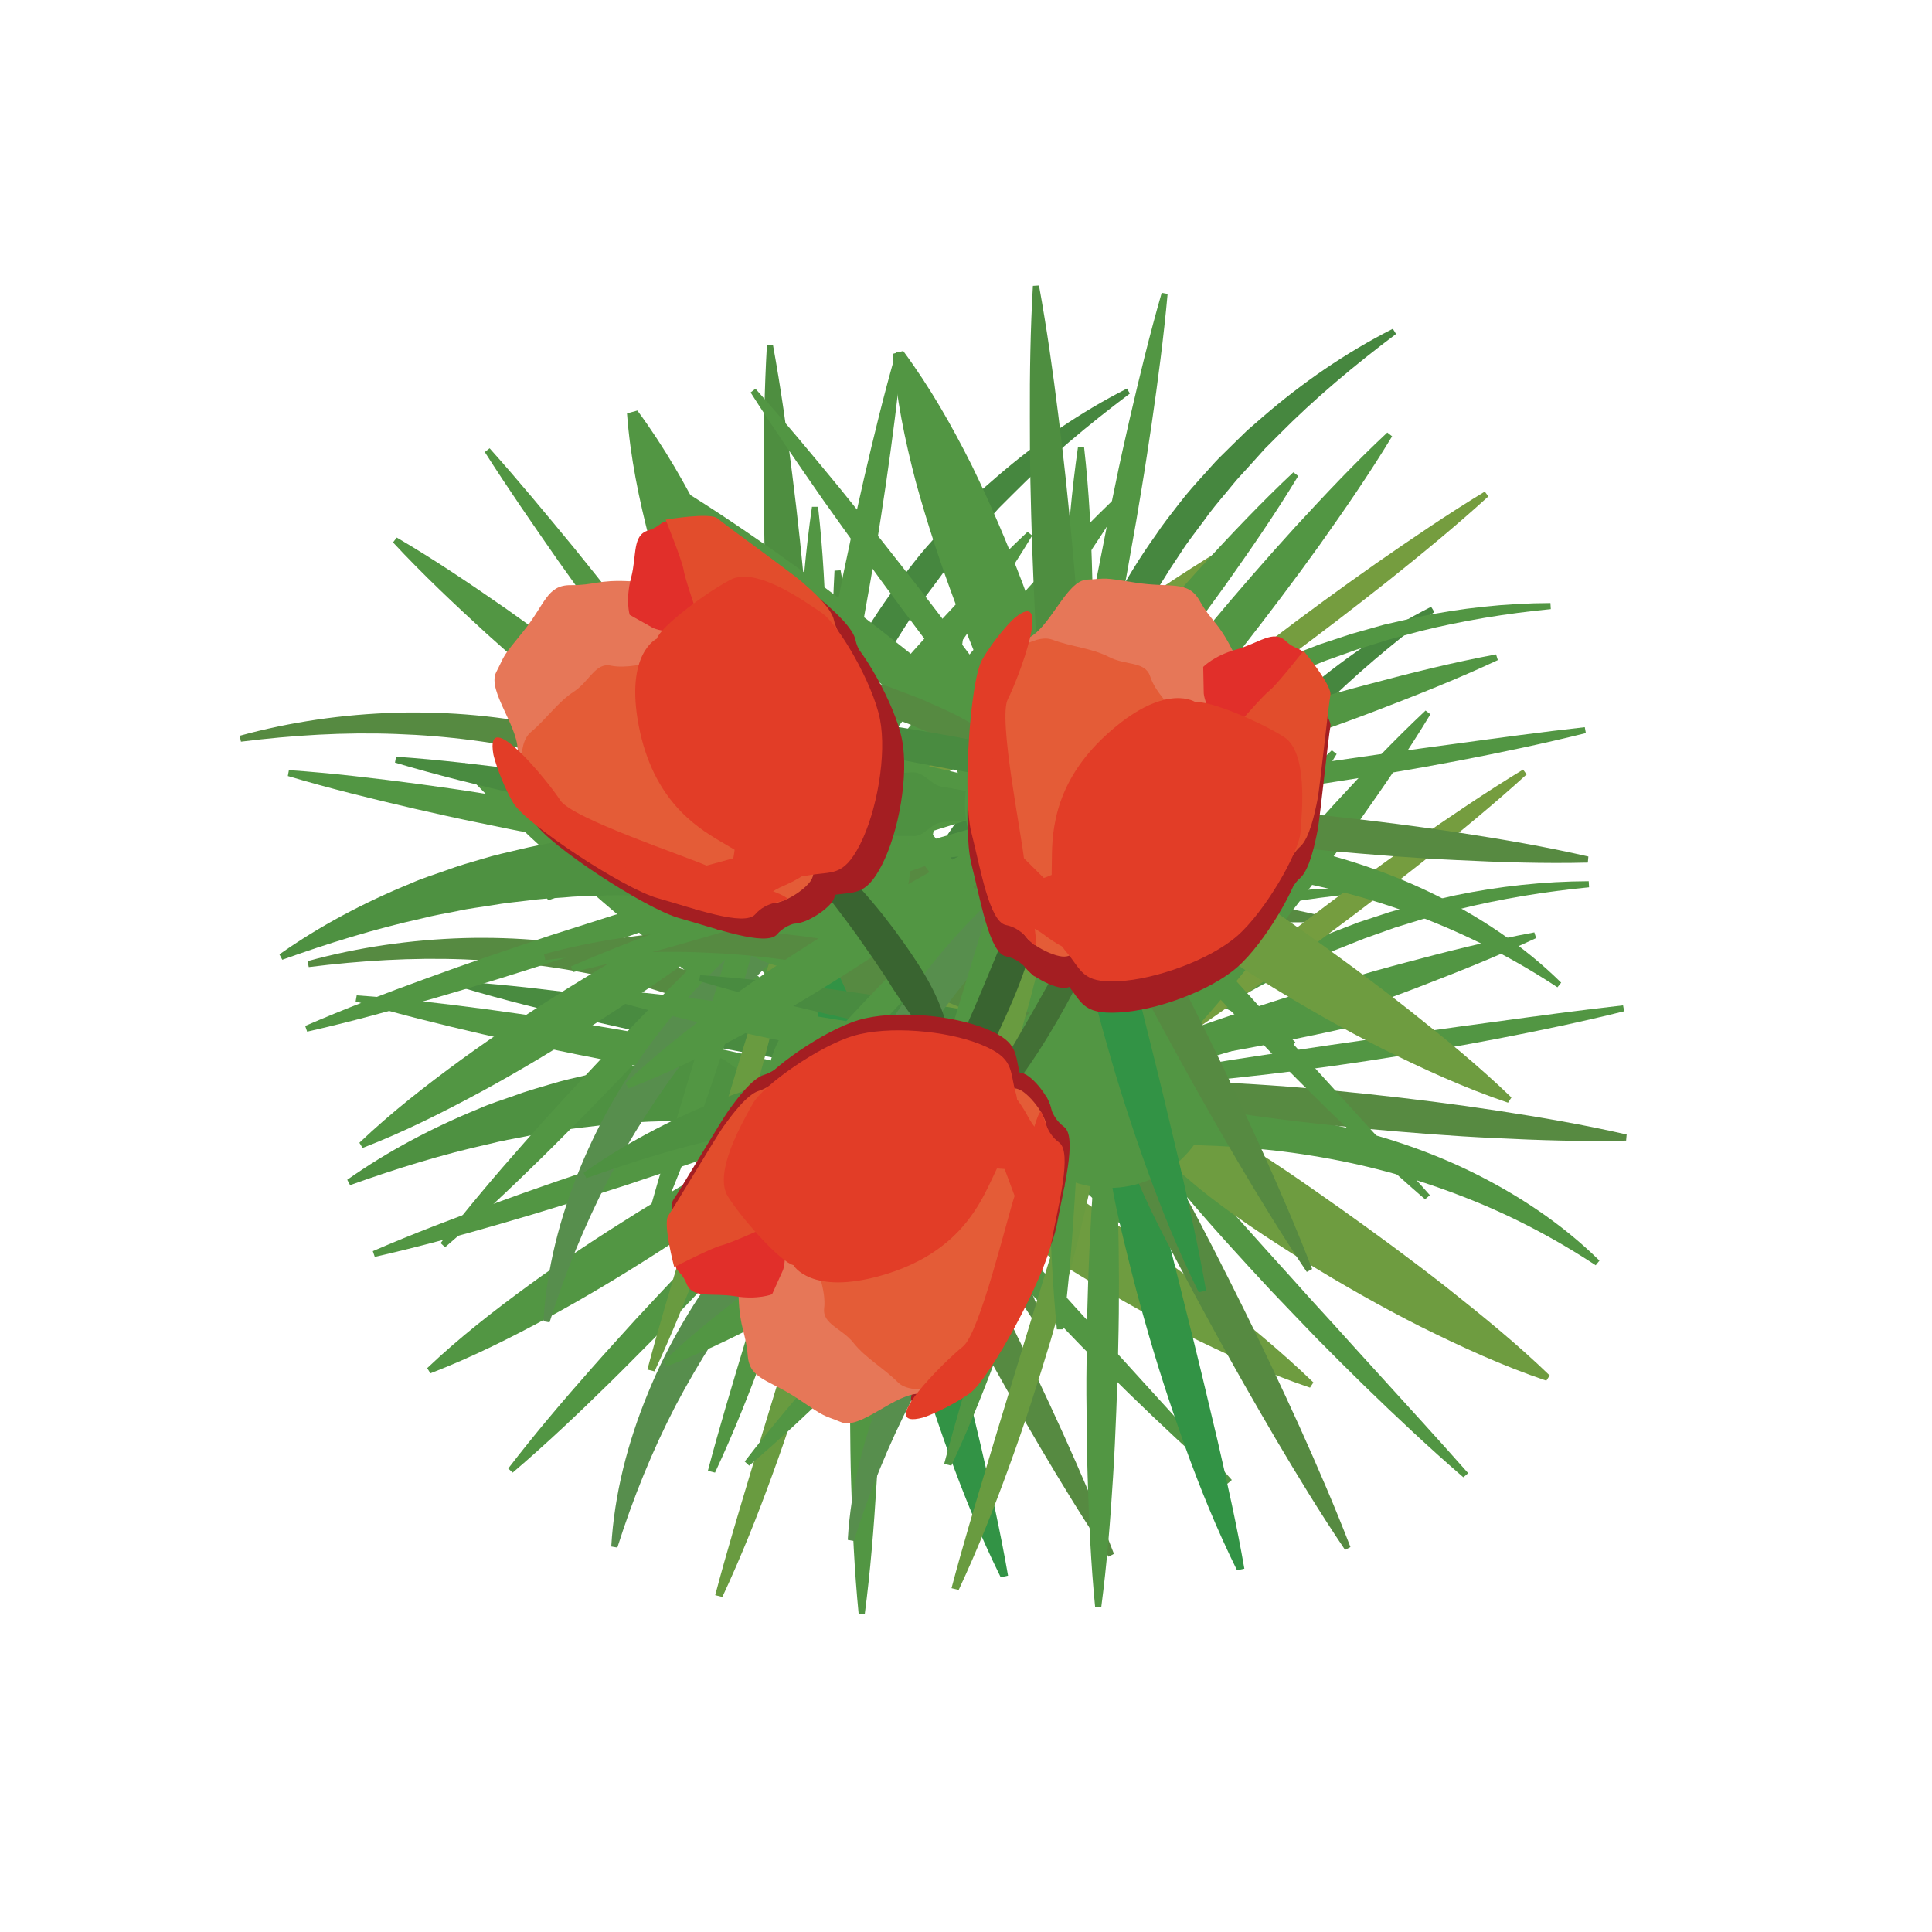 <?xml version="1.0" encoding="utf-8"?>
<!-- Generator: Adobe Illustrator 23.1.1, SVG Export Plug-In . SVG Version: 6.00 Build 0)  -->
<svg version="1.1" id="Layer_1" xmlns="http://www.w3.org/2000/svg" xmlns:xlink="http://www.w3.org/1999/xlink" x="0px" y="0px"
	 viewBox="0 0 108 108" style="enable-background:new 0 0 108 108;" xml:space="preserve">
<style type="text/css">
	.st0{fill:#529643;}
	.st1{fill:#568A41;}
	.st2{fill:#498B40;}
	.st3{fill:#4E9141;}
	.st4{fill:#578E4D;}
	.st5{fill:#699B40;}
	.st6{fill:#329345;}
	.st7{fill:#6E9C40;}
	.st8{fill:#578A41;}
	.st9{fill:#759D3F;}
	.st10{fill:#46873F;}
	.st11{fill:#4E8E40;}
	.st12{fill:#396430;}
	.st13{fill:#427035;}
	.st14{fill:#A41E22;}
	.st15{clip-path:url(#SVGID_2_);fill:#A41E22;}
	.st16{clip-path:url(#SVGID_4_);fill:#A41E22;}
	.st17{fill:#E67758;}
	.st18{fill:#E12F2A;}
	.st19{fill:#E45C37;}
	.st20{fill:#E23D27;}
	.st21{fill:#E24D2C;}
	.st22{clip-path:url(#SVGID_6_);fill:#E23D27;}
	.st23{clip-path:url(#SVGID_8_);fill:#E23D27;}
	.st24{clip-path:url(#SVGID_10_);fill:#A41E22;}
	.st25{clip-path:url(#SVGID_12_);fill:#E23D27;}
</style>
<g>
	<path class="st0" d="M49.18,62.71c-0.84-0.96-1.52-1.98-2.18-3.03c-0.66-1.04-1.26-2.11-1.8-3.21c-0.55-1.09-1.02-2.22-1.48-3.34
		c-0.47-1.12-0.91-2.25-1.34-3.39c-0.85-2.27-1.61-4.57-2.25-6.9c-0.61-2.33-1.1-4.7-1.28-7.14l0.58-0.16
		c1.52,2.06,2.73,4.2,3.82,6.37c1.06,2.17,2,4.38,2.85,6.61c0.42,1.12,0.83,2.24,1.21,3.36c0.39,1.13,0.77,2.26,1.07,3.41
		c0.31,1.16,0.56,2.34,0.74,3.54c0.19,1.21,0.36,2.43,0.37,3.73L49.18,62.71z"/>
	<path class="st0" d="M48.51,61.13c-1.72-1.75-3.29-3.62-4.82-5.51c-1.54-1.89-2.98-3.84-4.44-5.79c-1.45-1.95-2.87-3.93-4.28-5.91
		c-1.39-2-2.78-4-4.09-6.06l0.27-0.21c1.63,1.82,3.18,3.7,4.73,5.58c1.53,1.89,3.04,3.8,4.53,5.72c1.48,1.93,2.97,3.85,4.37,5.84
		c1.4,1.99,2.77,4.01,3.99,6.13L48.51,61.13z"/>
	<path class="st0" d="M48.54,61.16c-2.22-1.12-4.26-2.47-6.25-3.87c-1.99-1.41-3.88-2.93-5.76-4.48c-1.88-1.55-3.72-3.14-5.53-4.77
		c-1.8-1.65-3.58-3.32-5.25-5.12l0.21-0.27c2.12,1.24,4.14,2.61,6.14,4c1.99,1.4,3.95,2.86,5.87,4.35c1.92,1.5,3.83,3.01,5.63,4.64
		c1.81,1.63,3.57,3.33,5.15,5.25L48.54,61.16z"/>
	<path class="st1" d="M49.89,62.11c-2.34-1.76-4.78-3.27-7.37-4.49c-0.32-0.15-0.64-0.32-0.97-0.46c-0.33-0.13-0.66-0.27-0.99-0.41
		c-0.33-0.13-0.65-0.29-0.99-0.41l-1.01-0.36c-0.67-0.26-1.35-0.46-2.04-0.67c-0.68-0.23-1.38-0.38-2.07-0.55
		c-2.78-0.66-5.64-1.03-8.52-1.13c-2.88-0.11-5.78,0.07-8.67,0.43l-0.07-0.33c2.84-0.78,5.78-1.2,8.74-1.29
		c2.96-0.08,5.95,0.19,8.86,0.83c0.72,0.17,1.46,0.32,2.17,0.55c0.71,0.22,1.44,0.4,2.13,0.68l1.05,0.4
		c0.35,0.12,0.68,0.3,1.03,0.44c0.34,0.15,0.68,0.3,1.02,0.47c0.34,0.16,0.66,0.35,0.99,0.53c2.62,1.43,5.04,3.26,6.95,5.53
		L49.89,62.11z"/>
	<path class="st0" d="M48.62,61.2c-2.46-0.07-4.88-0.36-7.3-0.68c-2.41-0.33-4.81-0.75-7.2-1.21c-1.2-0.23-2.39-0.47-3.58-0.72
		c-1.19-0.24-2.38-0.51-3.57-0.78c-2.37-0.55-4.74-1.13-7.09-1.83l0.06-0.34c2.44,0.17,4.86,0.46,7.28,0.78
		c1.21,0.17,2.41,0.33,3.61,0.53c1.2,0.19,2.4,0.37,3.6,0.58c2.4,0.41,4.79,0.86,7.16,1.4c2.37,0.55,4.74,1.14,7.07,1.93L48.62,61.2
		z"/>
	<path class="st2" d="M54.61,60.44c-2.46-0.07-4.88-0.36-7.3-0.68c-2.41-0.33-4.81-0.75-7.2-1.21c-1.2-0.23-2.39-0.47-3.58-0.72
		c-1.19-0.24-2.38-0.51-3.57-0.78c-2.37-0.55-4.74-1.13-7.09-1.83l0.06-0.34c2.44,0.17,4.86,0.46,7.28,0.78
		c1.21,0.17,2.41,0.33,3.61,0.53c1.2,0.19,2.4,0.38,3.6,0.58c2.4,0.41,4.79,0.86,7.16,1.4c2.37,0.55,4.74,1.14,7.07,1.93
		L54.61,60.44z"/>
	<path class="st3" d="M51.31,62.5c-2.64-0.71-5.39-0.9-8.09-0.75l-1.01,0.08c-0.17,0.01-0.34,0.02-0.5,0.04
		c-0.17,0.02-0.34,0.04-0.5,0.13c-0.34,0.18-0.67,0.56-1,0.63c-0.16,0.05-0.33,0.01-0.49,0.02l-0.49,0c-0.66,0-1.32-0.02-1.97,0.02
		c-0.66,0.02-1.32,0.03-1.98,0.1c-0.66,0.04-1.32,0.08-1.98,0.17c-0.66,0.08-1.32,0.14-1.98,0.26c-0.66,0.1-1.32,0.18-1.97,0.33
		c-0.65,0.13-1.32,0.24-1.97,0.41c-2.62,0.58-5.22,1.38-7.81,2.31l-0.16-0.3c2.27-1.6,4.75-2.91,7.35-3.97
		c0.64-0.29,1.31-0.49,1.98-0.73c0.66-0.25,1.34-0.44,2.02-0.64c0.68-0.21,1.37-0.36,2.05-0.52c0.69-0.17,1.39-0.3,2.08-0.43
		c0.7-0.14,1.4-0.22,2.11-0.31c0.7-0.1,1.42-0.14,2.13-0.2l0.53-0.04c0.18-0.01,0.36-0.04,0.53,0.01c0.36,0.08,0.71,0.47,1.06,0.65
		c0.17,0.1,0.35,0.13,0.52,0.15c0.17,0.02,0.35,0.06,0.52,0.09l1.04,0.19c2.76,0.52,5.43,1.23,8.08,1.97L51.31,62.5z"/>
	<path class="st0" d="M48.7,61.19c-2.24,0.98-4.51,1.85-6.8,2.68c-1.14,0.43-2.29,0.81-3.44,1.22L35,66.25
		c-2.32,0.74-4.64,1.48-6.98,2.15c-2.34,0.68-4.69,1.32-7.07,1.86l-0.11-0.32c2.24-0.97,4.52-1.84,6.81-2.67
		c2.29-0.84,4.59-1.62,6.9-2.39l3.48-1.11c1.17-0.35,2.33-0.72,3.5-1.05c2.34-0.68,4.69-1.32,7.07-1.85L48.7,61.19z"/>
	<path class="st0" d="M48.74,61.18c-1.84,1.65-3.77,3.14-5.74,4.58c-1.97,1.44-3.99,2.8-6.03,4.12c-2.05,1.32-4.13,2.58-6.27,3.74
		c-2.14,1.16-4.33,2.26-6.64,3.15l-0.18-0.29c1.8-1.71,3.73-3.21,5.7-4.65c1.97-1.44,4-2.77,6.07-4.06
		c2.07-1.28,4.17-2.52,6.31-3.68c2.15-1.16,4.32-2.27,6.6-3.22L48.74,61.18z"/>
	<path class="st0" d="M48.77,61.15c-1.5,1.93-3.09,3.78-4.7,5.6c-1.61,1.83-3.26,3.62-4.93,5.39c-0.83,0.89-1.69,1.76-2.53,2.63
		c-0.86,0.86-1.71,1.73-2.58,2.58c-1.74,1.71-3.51,3.38-5.37,4.97l-0.25-0.23c1.49-1.94,3.07-3.8,4.68-5.62
		c0.8-0.91,1.63-1.81,2.44-2.71c0.83-0.89,1.65-1.78,2.5-2.66c1.68-1.76,3.38-3.5,5.13-5.2c1.74-1.7,3.5-3.38,5.35-4.99L48.77,61.15
		z"/>
	<path class="st4" d="M54.72,59.79c-2.34,1.73-4.58,3.51-6.66,5.44c-2.07,1.94-4,4.02-5.73,6.25c-1.73,2.23-3.25,4.61-4.57,7.11
		c-1.3,2.51-2.37,5.15-3.25,7.92l-0.34-0.06c0.17-2.93,0.92-5.83,2.05-8.57c1.12-2.74,2.65-5.32,4.48-7.66
		c1.82-2.34,3.94-4.45,6.27-6.26c2.33-1.81,4.87-3.34,7.57-4.47L54.72,59.79z"/>
	<path class="st5" d="M48.82,61.08c-0.37,2.41-0.86,4.8-1.42,7.18c-0.27,1.19-0.58,2.37-0.89,3.56c-0.32,1.18-0.66,2.36-1,3.54
		c-0.71,2.35-1.46,4.69-2.31,7.01c-0.84,2.32-1.76,4.63-2.82,6.9c-0.13-0.03-0.27-0.07-0.4-0.1c0.63-2.38,1.34-4.73,2.05-7.09
		c0.7-2.36,1.43-4.7,2.14-7.05c0.36-1.17,0.72-2.34,1.07-3.52c0.37-1.17,0.71-2.34,1.07-3.51c0.71-2.34,1.42-4.68,2.17-7
		C48.6,61.02,48.71,61.05,48.82,61.08"/>
	<path class="st0" d="M48.41,54.13c-0.37,2.41-0.86,4.8-1.42,7.18c-0.27,1.19-0.58,2.37-0.89,3.56c-0.32,1.18-0.66,2.36-1,3.54
		c-0.71,2.35-1.46,4.69-2.31,7.01c-0.84,2.32-1.76,4.63-2.82,6.9c-0.13-0.03-0.27-0.07-0.4-0.1c0.63-2.38,1.34-4.73,2.05-7.09
		c0.7-2.36,1.43-4.7,2.14-7.05c0.36-1.17,0.72-2.34,1.07-3.52c0.37-1.17,0.71-2.34,1.07-3.51c0.71-2.34,1.42-4.68,2.17-7
		C48.19,54.08,48.3,54.1,48.41,54.13"/>
	<path class="st0" d="M48.82,61.03c0.28,2.44,0.4,4.87,0.46,7.31c0.06,2.43,0.07,4.87,0.01,7.3c-0.02,1.22-0.06,2.43-0.11,3.65
		c-0.05,1.22-0.1,2.43-0.18,3.65c-0.15,2.43-0.34,4.86-0.66,7.29l-0.34,0c-0.24-2.44-0.35-4.87-0.42-7.31
		c-0.04-1.22-0.05-2.43-0.06-3.65c-0.02-1.22-0.01-2.43,0.01-3.65c0.02-2.43,0.11-4.86,0.25-7.3c0.14-2.43,0.35-4.86,0.7-7.29
		L48.82,61.03z"/>
	<path class="st0" d="M49.52,40.92c0.28,2.44,0.4,4.87,0.46,7.31c0.06,2.43,0.07,4.87,0.01,7.3c-0.02,1.22-0.06,2.43-0.11,3.65
		c-0.05,1.22-0.1,2.43-0.18,3.65c-0.15,2.43-0.34,4.86-0.66,7.29l-0.34,0c-0.24-2.44-0.35-4.87-0.42-7.31
		c-0.04-1.22-0.05-2.43-0.06-3.65c-0.02-1.22-0.01-2.43,0.01-3.65c0.02-2.43,0.11-4.86,0.25-7.3c0.14-2.43,0.35-4.86,0.7-7.29
		L49.52,40.92z"/>
	<path class="st6" d="M48.77,59.69c0.56,1.13,1.01,2.28,1.42,3.43c0.41,1.16,0.78,2.33,1.11,3.5c0.34,1.17,0.62,2.36,0.92,3.55
		c0.3,1.19,0.6,2.37,0.89,3.56c0.6,2.38,1.17,4.76,1.73,7.14c0.55,2.39,1.09,4.78,1.51,7.21c-0.14,0.03-0.28,0.06-0.41,0.09
		c-1.12-2.27-2.06-4.58-2.9-6.91c-0.84-2.33-1.6-4.68-2.26-7.04c-0.34-1.18-0.65-2.37-0.94-3.55c-0.29-1.19-0.59-2.37-0.81-3.57
		c-0.23-1.2-0.4-2.41-0.51-3.63c-0.11-1.22-0.16-2.45-0.09-3.71C48.55,59.73,48.66,59.71,48.77,59.69"/>
	<path class="st1" d="M48.8,60.95c0.83,0.94,1.54,1.94,2.23,2.96c0.68,1.02,1.31,2.06,1.91,3.12c0.6,1.06,1.15,2.15,1.71,3.23
		c0.55,1.08,1.1,2.17,1.64,3.26c1.08,2.18,2.12,4.38,3.13,6.6c1,2.22,1.97,4.46,2.85,6.74l-0.3,0.16c-1.37-2.03-2.64-4.11-3.88-6.21
		c-1.23-2.1-2.44-4.21-3.6-6.35c-0.58-1.07-1.16-2.14-1.73-3.22c-0.56-1.08-1.14-2.15-1.66-3.25c-0.52-1.1-1.01-2.22-1.46-3.36
		c-0.44-1.14-0.84-2.3-1.14-3.52L48.8,60.95z"/>
	<path class="st0" d="M48.78,60.93c1.79,1.68,3.47,3.45,5.13,5.26c1.66,1.81,3.28,3.66,4.94,5.48c0.82,0.92,1.65,1.84,2.49,2.75
		c0.83,0.92,1.66,1.84,2.5,2.76c1.67,1.84,3.36,3.68,5.02,5.55c-0.09,0.08-0.18,0.16-0.27,0.23c-1.91-1.65-3.74-3.37-5.53-5.11
		c-0.89-0.87-1.77-1.75-2.65-2.64c-0.86-0.89-1.72-1.79-2.57-2.68c-1.68-1.81-3.35-3.63-4.93-5.51c-1.57-1.88-3.07-3.82-4.4-5.88
		C48.6,61.07,48.69,61,48.78,60.93"/>
	<path class="st7" d="M48.75,60.9c0.64,0.16,1.24,0.36,1.83,0.58c0.59,0.22,1.17,0.46,1.73,0.72c1.13,0.51,2.22,1.08,3.29,1.69
		c2.13,1.23,4.12,2.65,6.14,4.07c2.01,1.42,4,2.89,5.96,4.43c1.95,1.55,3.89,3.12,5.72,4.89c-0.06,0.1-0.13,0.19-0.19,0.29
		c-2.46-0.83-4.75-1.89-7.01-3.01c-2.24-1.13-4.41-2.37-6.52-3.67c-2.1-1.32-4.17-2.66-6.07-4.23c-0.95-0.79-1.86-1.62-2.72-2.52
		c-0.43-0.45-0.85-0.92-1.24-1.41c-0.4-0.49-0.78-1-1.13-1.56C48.61,61.08,48.68,60.99,48.75,60.9"/>
	<path class="st0" d="M42.87,64.57c0.69-0.26,1.39-0.5,2.09-0.73c0.71-0.22,1.43-0.38,2.15-0.56c0.72-0.19,1.45-0.29,2.19-0.41
		c0.37-0.06,0.73-0.12,1.1-0.16l1.11-0.1c2.97-0.25,5.97-0.06,8.91,0.47c2.93,0.54,5.81,1.45,8.49,2.74
		c2.68,1.3,5.19,2.96,7.29,5.03l-0.22,0.26c-2.43-1.59-4.99-2.91-7.66-3.93c-2.66-1.02-5.43-1.75-8.23-2.2
		c-2.81-0.46-5.65-0.62-8.5-0.61l-1.07,0c-0.36,0-0.71,0.03-1.07,0.04c-0.71,0.04-1.44,0.03-2.15,0.11
		c-0.71,0.08-1.44,0.08-2.16,0.17c-0.72,0.08-1.44,0.15-2.18,0.2L42.87,64.57z"/>
	<path class="st8" d="M48.67,60.86c1.23-0.07,2.45-0.06,3.67-0.05c1.22,0.03,2.44,0.05,3.66,0.13c2.43,0.13,4.86,0.34,7.28,0.6
		c2.42,0.26,4.83,0.56,7.24,0.93c2.41,0.37,4.81,0.78,7.2,1.33l-0.03,0.34c-2.45,0.06-4.89-0.02-7.32-0.14
		c-2.43-0.11-4.86-0.31-7.28-0.53c-2.42-0.23-4.84-0.51-7.25-0.87c-1.21-0.17-2.41-0.39-3.61-0.61c-1.2-0.23-2.4-0.47-3.59-0.79
		L48.67,60.86z"/>
	<path class="st0" d="M44.77,61.47c1.1-0.56,2.22-1.04,3.34-1.52c1.13-0.47,2.26-0.93,3.4-1.35c2.28-0.86,4.58-1.64,6.91-2.37
		c2.32-0.73,4.65-1.43,7.01-2.05c2.35-0.63,4.72-1.22,7.13-1.67l0.1,0.32c-2.22,1.04-4.48,1.94-6.76,2.81
		c-2.28,0.87-4.58,1.67-6.88,2.43c-2.31,0.76-4.64,1.48-6.99,2.11c-1.17,0.32-2.36,0.61-3.55,0.89c-1.19,0.27-2.38,0.53-3.6,0.72
		L44.77,61.47z"/>
	<path class="st0" d="M48.49,60.86c2.42-0.47,4.84-0.86,7.26-1.25c2.42-0.37,4.84-0.74,7.26-1.08c2.42-0.35,4.83-0.7,7.25-1.02
		c2.42-0.33,4.83-0.66,7.25-0.92c0.02,0.11,0.04,0.22,0.06,0.33c-2.37,0.59-4.76,1.09-7.16,1.55c-2.4,0.46-4.81,0.86-7.23,1.23
		c-2.42,0.37-4.85,0.68-7.29,0.94c-2.44,0.25-4.89,0.46-7.35,0.55C48.52,61.09,48.5,60.97,48.49,60.86"/>
	<path class="st0" d="M48.49,60.94c1.75-1.79,3.7-3.39,5.79-4.78c2.1-1.39,4.33-2.57,6.66-3.53l1.76-0.68l1.79-0.59l1.81-0.51
		l1.84-0.42c2.46-0.51,4.96-0.78,7.46-0.79l0.02,0.34c-2.47,0.24-4.91,0.64-7.3,1.23l-1.78,0.48l-1.76,0.54l-1.74,0.62l-1.71,0.68
		c-2.26,0.96-4.46,2.09-6.55,3.38c-2.1,1.29-4.11,2.72-6.04,4.29L48.49,60.94z"/>
	<path class="st9" d="M48.55,60.9c1.83-1.61,3.72-3.15,5.62-4.67c0.95-0.76,1.91-1.51,2.87-2.26c0.96-0.75,1.93-1.48,2.9-2.22
		c1.94-1.48,3.9-2.91,5.89-4.31c2-1.39,4.01-2.76,6.1-4.03l0.2,0.27c-1.81,1.65-3.69,3.19-5.59,4.71c-1.91,1.51-3.84,2.99-5.8,4.44
		c-0.98,0.72-1.96,1.45-2.95,2.15c-0.98,0.72-1.98,1.42-2.97,2.12c-2,1.39-4.01,2.77-6.07,4.07L48.55,60.9z"/>
	<path class="st0" d="M48.11,62.8c1.15-2.2,2.51-4.23,3.93-6.21c1.42-1.98,2.97-3.86,4.52-5.73c1.56-1.87,3.16-3.71,4.8-5.51
		c1.65-1.79,3.32-3.57,5.12-5.25l0.26,0.21c-1.27,2.1-2.66,4.11-4.07,6.1c-1.42,1.98-2.89,3.92-4.39,5.84
		c-1.51,1.91-3.02,3.81-4.66,5.62c-1.64,1.81-3.34,3.56-5.25,5.14L48.11,62.8z"/>
	<path class="st0" d="M42.86,65.02c1.15-2.2,2.51-4.23,3.93-6.21c1.42-1.98,2.97-3.86,4.52-5.73c1.56-1.87,3.16-3.71,4.8-5.51
		c1.65-1.79,3.33-3.57,5.12-5.25l0.26,0.21c-1.27,2.1-2.66,4.11-4.07,6.1c-1.42,1.98-2.89,3.92-4.39,5.84
		c-1.51,1.91-3.02,3.81-4.66,5.62c-1.64,1.81-3.34,3.56-5.25,5.14L42.86,65.02z"/>
	<path class="st10" d="M47.87,62.46c-0.05-2.95,0.55-5.91,1.53-8.72c0.99-2.81,2.4-5.47,4.13-7.89c0.41-0.62,0.87-1.2,1.33-1.79
		c0.45-0.59,0.95-1.14,1.45-1.69c0.25-0.27,0.49-0.56,0.75-0.82c0.26-0.26,0.53-0.52,0.79-0.78l0.8-0.78l0.84-0.73
		c2.24-1.94,4.68-3.62,7.3-4.95l0.18,0.29c-2.33,1.75-4.54,3.6-6.56,5.64l-0.76,0.76l-0.72,0.8c-0.24,0.27-0.48,0.53-0.72,0.79
		c-0.24,0.26-0.46,0.55-0.69,0.82c-0.46,0.55-0.92,1.09-1.33,1.68c-0.42,0.57-0.87,1.13-1.25,1.73c-1.6,2.36-2.96,4.86-4.09,7.48
		c-1.14,2.62-1.98,5.36-2.62,8.2L47.87,62.46z"/>
	<path class="st0" d="M48.48,61c0.14-2.45,0.46-4.86,0.81-7.27c0.36-2.41,0.78-4.8,1.27-7.19l0.35-1.79l0.37-1.79
		c0.24-1.19,0.51-2.38,0.78-3.57c0.55-2.37,1.12-4.74,1.8-7.09l0.33,0.06c-0.22,2.43-0.54,4.85-0.89,7.26
		c-0.18,1.2-0.36,2.41-0.56,3.61l-0.3,1.8l-0.32,1.8c-0.41,2.4-0.89,4.78-1.42,7.16c-0.55,2.37-1.12,4.74-1.88,7.07L48.48,61z"/>
	<path class="st11" d="M48.48,61.04c-0.55-1.18-0.86-2.38-1.1-3.59c-0.23-1.2-0.35-2.42-0.41-3.63c-0.15-2.43-0.26-4.86-0.35-7.29
		c-0.08-2.43-0.14-4.87-0.13-7.31c-0.01-2.44,0.03-4.88,0.16-7.32l0.34-0.02c0.44,2.41,0.78,4.83,1.08,7.25
		c0.31,2.42,0.56,4.84,0.78,7.26c0.22,2.42,0.41,4.85,0.56,7.28c0.09,1.21,0.13,2.43,0.04,3.65c-0.08,1.22-0.24,2.45-0.64,3.7
		L48.48,61.04z"/>
	<path class="st0" d="M54.21,58.59c1.27,3-0.13,6.47-3.14,7.74c-3,1.27-6.47-0.13-7.74-3.14c-1.27-3,0.13-6.47,3.14-7.74
		C49.47,54.18,52.94,55.58,54.21,58.59"/>
	<path class="st0" d="M45.39,50.12c-0.84-0.96-1.52-1.98-2.18-3.03c-0.67-1.04-1.26-2.11-1.81-3.21c-0.55-1.09-1.02-2.22-1.48-3.34
		c-0.47-1.12-0.91-2.26-1.34-3.39c-0.85-2.27-1.61-4.57-2.25-6.9c-0.61-2.33-1.1-4.7-1.28-7.14l0.58-0.16
		c1.52,2.06,2.73,4.2,3.82,6.37c1.06,2.17,2,4.38,2.85,6.61c0.42,1.12,0.83,2.24,1.21,3.36c0.39,1.13,0.77,2.26,1.07,3.41
		c0.31,1.16,0.56,2.34,0.74,3.54c0.19,1.21,0.36,2.43,0.37,3.73L45.39,50.12z"/>
	<path class="st0" d="M44.73,48.54c-1.72-1.75-3.29-3.62-4.82-5.51c-1.54-1.89-2.98-3.84-4.44-5.79c-1.45-1.95-2.87-3.93-4.28-5.91
		c-1.39-2-2.78-4-4.09-6.06l0.27-0.21c1.63,1.82,3.18,3.7,4.73,5.58c1.53,1.89,3.04,3.8,4.53,5.72c1.48,1.93,2.97,3.85,4.37,5.85
		c1.4,1.99,2.77,4,3.99,6.13L44.73,48.54z"/>
	<path class="st0" d="M44.76,48.57c-2.22-1.12-4.26-2.47-6.25-3.88c-1.99-1.41-3.88-2.93-5.76-4.48c-1.88-1.55-3.72-3.14-5.53-4.77
		c-1.8-1.65-3.58-3.32-5.25-5.12l0.21-0.27c2.12,1.24,4.14,2.61,6.14,4c1.99,1.4,3.95,2.86,5.87,4.35c1.92,1.5,3.83,3.01,5.63,4.64
		c1.81,1.63,3.57,3.33,5.15,5.25L44.76,48.57z"/>
	<path class="st1" d="M46.1,49.51c-2.34-1.76-4.78-3.27-7.37-4.49c-0.32-0.15-0.64-0.32-0.97-0.46c-0.33-0.13-0.66-0.27-0.99-0.41
		c-0.33-0.13-0.65-0.29-0.99-0.41l-1.01-0.36c-0.67-0.26-1.35-0.46-2.04-0.67c-0.68-0.23-1.38-0.38-2.07-0.55
		c-2.78-0.66-5.64-1.03-8.52-1.13c-2.88-0.11-5.78,0.07-8.67,0.43l-0.07-0.33c2.84-0.78,5.78-1.2,8.74-1.29
		c2.96-0.08,5.95,0.19,8.86,0.83c0.72,0.17,1.46,0.32,2.17,0.55c0.71,0.22,1.44,0.4,2.13,0.68l1.05,0.4
		c0.35,0.13,0.68,0.3,1.03,0.44c0.34,0.15,0.68,0.3,1.02,0.47c0.34,0.16,0.66,0.35,0.99,0.53c2.62,1.43,5.04,3.26,6.95,5.53
		L46.1,49.51z"/>
	<path class="st0" d="M44.83,48.6c-2.46-0.07-4.88-0.36-7.3-0.68c-2.41-0.33-4.81-0.75-7.2-1.21c-1.2-0.23-2.39-0.47-3.58-0.72
		c-1.19-0.24-2.38-0.51-3.57-0.78c-2.37-0.55-4.74-1.13-7.09-1.83l0.06-0.33c2.44,0.17,4.86,0.46,7.28,0.78
		c1.21,0.17,2.41,0.33,3.61,0.53c1.2,0.19,2.4,0.38,3.6,0.58c2.4,0.41,4.79,0.86,7.16,1.4c2.37,0.55,4.74,1.14,7.07,1.93L44.83,48.6
		z"/>
	<path class="st2" d="M50.82,47.85c-2.46-0.07-4.88-0.36-7.3-0.68c-2.41-0.33-4.81-0.75-7.2-1.21c-1.2-0.23-2.39-0.47-3.58-0.72
		c-1.19-0.24-2.38-0.51-3.57-0.78c-2.37-0.55-4.74-1.13-7.09-1.83l0.06-0.33c2.44,0.17,4.86,0.46,7.28,0.78
		c1.21,0.17,2.41,0.33,3.61,0.53c1.2,0.19,2.41,0.37,3.6,0.58c2.4,0.41,4.79,0.86,7.16,1.4c2.37,0.55,4.74,1.14,7.07,1.93
		L50.82,47.85z"/>
	<path class="st3" d="M47.53,49.91c-2.63-0.71-5.39-0.9-8.09-0.75l-1.01,0.07c-0.17,0.02-0.34,0.02-0.5,0.04
		c-0.17,0.02-0.34,0.04-0.5,0.13c-0.34,0.18-0.67,0.56-1,0.63c-0.16,0.05-0.33,0.01-0.49,0.02l-0.49,0c-0.66,0-1.32-0.02-1.97,0.02
		c-0.66,0.02-1.32,0.03-1.98,0.1c-0.66,0.04-1.32,0.08-1.98,0.17c-0.66,0.08-1.32,0.14-1.98,0.26c-0.66,0.11-1.32,0.18-1.98,0.33
		c-0.65,0.13-1.32,0.24-1.97,0.41c-2.62,0.58-5.22,1.38-7.81,2.31l-0.16-0.3c2.27-1.6,4.75-2.91,7.35-3.97
		c0.64-0.29,1.31-0.49,1.98-0.73c0.66-0.25,1.34-0.44,2.02-0.64c0.68-0.21,1.37-0.36,2.05-0.52c0.69-0.17,1.39-0.3,2.08-0.43
		c0.7-0.14,1.4-0.22,2.11-0.31c0.71-0.1,1.42-0.14,2.13-0.2l0.53-0.04c0.18-0.01,0.36-0.04,0.53,0.01c0.36,0.08,0.71,0.47,1.06,0.65
		c0.17,0.1,0.35,0.13,0.52,0.15c0.17,0.02,0.35,0.06,0.52,0.09l1.04,0.19c2.76,0.52,5.43,1.23,8.08,1.97L47.53,49.91z"/>
	<path class="st0" d="M44.92,48.6c-2.24,0.98-4.51,1.85-6.8,2.68c-1.14,0.43-2.29,0.81-3.44,1.22l-3.46,1.16
		c-2.32,0.74-4.64,1.48-6.98,2.15c-2.34,0.68-4.69,1.32-7.07,1.86l-0.11-0.32c2.24-0.97,4.52-1.84,6.81-2.67
		c2.29-0.84,4.59-1.62,6.9-2.39l3.48-1.11c1.17-0.35,2.33-0.72,3.5-1.05c2.34-0.68,4.69-1.32,7.07-1.85L44.92,48.6z"/>
	<path class="st0" d="M44.95,48.58c-1.84,1.65-3.77,3.14-5.74,4.58c-1.97,1.44-3.98,2.8-6.03,4.12c-2.05,1.32-4.13,2.58-6.27,3.74
		c-2.15,1.16-4.33,2.26-6.64,3.15l-0.18-0.29c1.8-1.71,3.73-3.21,5.7-4.65c1.97-1.43,4-2.77,6.07-4.06
		c2.07-1.28,4.17-2.52,6.31-3.68c2.15-1.16,4.32-2.27,6.6-3.22L44.95,48.58z"/>
	<path class="st0" d="M44.99,48.55c-1.5,1.93-3.09,3.78-4.7,5.6c-1.61,1.83-3.26,3.61-4.93,5.39c-0.83,0.89-1.69,1.76-2.53,2.63
		c-0.86,0.86-1.71,1.73-2.58,2.58c-1.74,1.71-3.51,3.38-5.37,4.97l-0.25-0.23c1.49-1.94,3.07-3.8,4.68-5.62
		c0.8-0.92,1.63-1.81,2.45-2.71c0.83-0.89,1.65-1.78,2.5-2.66c1.68-1.76,3.38-3.5,5.13-5.2c1.74-1.7,3.5-3.38,5.35-4.99L44.99,48.55
		z"/>
	<path class="st4" d="M50.93,47.2c-2.34,1.73-4.57,3.51-6.66,5.44c-2.07,1.94-4,4.02-5.73,6.25c-1.73,2.23-3.25,4.61-4.57,7.11
		c-1.3,2.51-2.37,5.15-3.25,7.92l-0.34-0.06c0.17-2.93,0.92-5.83,2.05-8.57c1.12-2.74,2.65-5.32,4.48-7.66
		c1.82-2.34,3.94-4.45,6.27-6.26c2.33-1.81,4.87-3.34,7.57-4.47L50.93,47.2z"/>
	<path class="st5" d="M45.03,48.48c-0.37,2.41-0.86,4.8-1.42,7.18c-0.27,1.19-0.58,2.37-0.89,3.56c-0.32,1.18-0.66,2.36-1,3.53
		c-0.71,2.35-1.46,4.69-2.31,7.01c-0.84,2.32-1.76,4.63-2.82,6.9c-0.13-0.03-0.27-0.07-0.4-0.1c0.63-2.38,1.34-4.73,2.05-7.09
		c0.7-2.36,1.43-4.7,2.14-7.05c0.36-1.17,0.72-2.34,1.07-3.52c0.37-1.17,0.71-2.34,1.07-3.51c0.71-2.34,1.42-4.68,2.17-7
		C44.81,48.43,44.92,48.45,45.03,48.48"/>
	<path class="st0" d="M44.62,41.53c-0.37,2.41-0.86,4.8-1.42,7.18c-0.27,1.19-0.58,2.37-0.89,3.56c-0.32,1.18-0.66,2.36-1,3.54
		c-0.71,2.35-1.46,4.69-2.31,7.01c-0.84,2.32-1.76,4.63-2.82,6.9c-0.13-0.03-0.27-0.07-0.4-0.1c0.63-2.38,1.34-4.73,2.05-7.09
		c0.7-2.36,1.43-4.7,2.14-7.05c0.36-1.17,0.72-2.34,1.07-3.52c0.37-1.17,0.71-2.34,1.07-3.51c0.71-2.34,1.42-4.68,2.17-7
		C44.4,41.48,44.51,41.51,44.62,41.53"/>
	<path class="st0" d="M45.03,48.44c0.28,2.44,0.4,4.87,0.46,7.31c0.06,2.43,0.07,4.87,0.01,7.3c-0.02,1.22-0.06,2.43-0.11,3.65
		c-0.05,1.22-0.1,2.43-0.18,3.65c-0.15,2.43-0.34,4.86-0.66,7.29l-0.34,0c-0.24-2.44-0.35-4.87-0.42-7.31
		c-0.04-1.22-0.05-2.43-0.06-3.65c-0.02-1.22-0.01-2.43,0.01-3.65c0.02-2.43,0.11-4.86,0.25-7.3c0.14-2.43,0.34-4.86,0.7-7.29
		L45.03,48.44z"/>
	<path class="st0" d="M45.73,28.33c0.28,2.44,0.4,4.87,0.46,7.31c0.06,2.43,0.07,4.87,0.01,7.3c-0.02,1.22-0.06,2.43-0.11,3.65
		c-0.05,1.22-0.1,2.43-0.18,3.65c-0.15,2.43-0.34,4.86-0.66,7.29l-0.34,0c-0.24-2.44-0.35-4.87-0.42-7.31
		c-0.04-1.22-0.05-2.43-0.06-3.65c-0.02-1.22-0.01-2.43,0.01-3.65c0.02-2.43,0.11-4.86,0.25-7.3c0.14-2.43,0.35-4.86,0.7-7.29
		L45.73,28.33z"/>
	<path class="st6" d="M44.98,47.09c0.56,1.13,1.01,2.28,1.42,3.43c0.41,1.16,0.78,2.33,1.11,3.5c0.34,1.17,0.62,2.36,0.92,3.55
		c0.3,1.19,0.6,2.37,0.89,3.56c0.6,2.37,1.17,4.76,1.73,7.14c0.55,2.39,1.09,4.78,1.51,7.21c-0.14,0.03-0.27,0.06-0.41,0.09
		c-1.12-2.27-2.06-4.58-2.9-6.91c-0.84-2.33-1.6-4.68-2.26-7.04c-0.34-1.18-0.65-2.37-0.94-3.55c-0.29-1.19-0.59-2.38-0.81-3.58
		c-0.23-1.2-0.4-2.41-0.51-3.63c-0.11-1.22-0.16-2.45-0.09-3.71C44.76,47.14,44.87,47.11,44.98,47.09"/>
	<path class="st1" d="M45.01,48.36c0.83,0.94,1.54,1.94,2.23,2.96c0.68,1.02,1.31,2.06,1.91,3.12c0.6,1.06,1.15,2.15,1.71,3.23
		c0.55,1.08,1.1,2.17,1.64,3.26c1.08,2.18,2.12,4.38,3.13,6.6c1,2.22,1.97,4.46,2.85,6.74l-0.3,0.16c-1.37-2.03-2.64-4.11-3.88-6.21
		c-1.23-2.1-2.44-4.22-3.6-6.35c-0.59-1.07-1.16-2.14-1.73-3.22c-0.57-1.08-1.14-2.15-1.66-3.25c-0.52-1.1-1.01-2.22-1.46-3.36
		c-0.44-1.14-0.84-2.3-1.14-3.52L45.01,48.36z"/>
	<path class="st0" d="M44.99,48.33c1.79,1.68,3.47,3.45,5.13,5.26c1.66,1.81,3.28,3.66,4.94,5.48c0.82,0.92,1.65,1.84,2.49,2.75
		c0.83,0.92,1.66,1.84,2.5,2.76c1.67,1.84,3.36,3.68,5.02,5.55c-0.09,0.08-0.18,0.16-0.27,0.23c-1.91-1.65-3.74-3.37-5.53-5.11
		c-0.89-0.87-1.77-1.75-2.65-2.64c-0.86-0.89-1.72-1.79-2.57-2.69c-1.68-1.81-3.35-3.63-4.93-5.5c-1.57-1.88-3.07-3.82-4.4-5.88
		C44.82,48.48,44.9,48.4,44.99,48.33"/>
	<path class="st7" d="M44.96,48.3c0.64,0.16,1.24,0.36,1.83,0.58c0.59,0.22,1.17,0.46,1.73,0.72c1.13,0.51,2.22,1.08,3.29,1.69
		c2.13,1.23,4.12,2.65,6.14,4.07c2.01,1.42,4,2.89,5.96,4.43c1.95,1.55,3.89,3.12,5.72,4.89c-0.06,0.1-0.13,0.19-0.19,0.29
		c-2.46-0.83-4.75-1.89-7-3.01c-2.24-1.13-4.41-2.36-6.52-3.67c-2.1-1.32-4.17-2.66-6.07-4.23c-0.95-0.79-1.86-1.62-2.72-2.52
		c-0.43-0.45-0.85-0.92-1.24-1.41c-0.4-0.49-0.78-1-1.13-1.56C44.83,48.48,44.89,48.39,44.96,48.3"/>
	<path class="st0" d="M39.08,51.98c0.69-0.26,1.39-0.5,2.09-0.73c0.71-0.22,1.43-0.38,2.15-0.56c0.72-0.19,1.45-0.29,2.19-0.41
		c0.37-0.06,0.73-0.12,1.1-0.16l1.11-0.1c2.97-0.25,5.97-0.06,8.91,0.47c2.93,0.54,5.81,1.45,8.49,2.74
		c2.68,1.3,5.19,2.96,7.29,5.03l-0.21,0.26c-2.43-1.6-4.99-2.92-7.66-3.93c-2.66-1.02-5.43-1.75-8.23-2.2
		c-2.81-0.46-5.65-0.62-8.5-0.61l-1.07,0c-0.36,0-0.71,0.03-1.07,0.04c-0.71,0.04-1.44,0.03-2.15,0.11
		c-0.71,0.08-1.44,0.08-2.16,0.17c-0.72,0.08-1.44,0.15-2.18,0.2L39.08,51.98z"/>
	<path class="st8" d="M44.88,48.27c1.23-0.07,2.45-0.06,3.67-0.05c1.22,0.03,2.44,0.05,3.65,0.12c2.43,0.13,4.86,0.34,7.28,0.6
		c2.42,0.26,4.83,0.56,7.24,0.93c2.41,0.37,4.81,0.78,7.2,1.33l-0.03,0.34c-2.45,0.06-4.89-0.02-7.32-0.14
		c-2.43-0.11-4.86-0.31-7.28-0.53c-2.42-0.23-4.84-0.51-7.25-0.87c-1.2-0.17-2.41-0.39-3.61-0.61c-1.2-0.23-2.4-0.47-3.59-0.79
		L44.88,48.27z"/>
	<path class="st0" d="M40.98,48.87c1.1-0.56,2.22-1.04,3.34-1.52c1.13-0.47,2.26-0.93,3.4-1.35c2.28-0.86,4.58-1.64,6.91-2.37
		c2.32-0.73,4.65-1.43,7.01-2.05c2.35-0.63,4.72-1.22,7.13-1.67l0.1,0.32c-2.22,1.04-4.49,1.94-6.76,2.81
		c-2.28,0.87-4.58,1.67-6.88,2.43c-2.31,0.76-4.64,1.48-6.99,2.11c-1.17,0.32-2.36,0.61-3.55,0.89c-1.19,0.27-2.39,0.53-3.6,0.72
		L40.98,48.87z"/>
	<path class="st0" d="M44.7,48.27c2.42-0.47,4.84-0.86,7.26-1.25c2.42-0.37,4.84-0.74,7.26-1.08c2.42-0.35,4.83-0.7,7.25-1.02
		c2.42-0.33,4.83-0.66,7.26-0.93c0.02,0.11,0.04,0.22,0.06,0.33c-2.37,0.59-4.76,1.09-7.16,1.55c-2.4,0.46-4.81,0.86-7.23,1.23
		c-2.42,0.37-4.85,0.68-7.29,0.94c-2.44,0.26-4.89,0.46-7.36,0.55C44.73,48.49,44.72,48.38,44.7,48.27"/>
	<path class="st0" d="M44.7,48.34c1.75-1.79,3.7-3.39,5.79-4.78c2.1-1.39,4.33-2.57,6.66-3.52l1.76-0.68l1.79-0.59l1.81-0.51
		l1.84-0.42c2.46-0.51,4.96-0.78,7.46-0.79l0.02,0.34c-2.47,0.24-4.91,0.64-7.3,1.23l-1.78,0.48l-1.76,0.54l-1.74,0.62l-1.71,0.68
		c-2.26,0.96-4.46,2.09-6.55,3.38c-2.1,1.29-4.11,2.72-6.04,4.29L44.7,48.34z"/>
	<path class="st9" d="M44.76,48.3c1.83-1.61,3.72-3.15,5.62-4.68c0.95-0.76,1.91-1.51,2.87-2.26c0.96-0.75,1.93-1.48,2.9-2.22
		c1.94-1.47,3.9-2.9,5.89-4.31c2-1.39,4.01-2.76,6.1-4.03l0.2,0.27c-1.81,1.65-3.69,3.19-5.59,4.71c-1.91,1.51-3.84,2.99-5.8,4.44
		c-0.98,0.72-1.96,1.45-2.95,2.16c-0.98,0.72-1.98,1.42-2.97,2.12c-2,1.39-4.01,2.77-6.07,4.07L44.76,48.3z"/>
	<path class="st0" d="M44.32,50.21c1.15-2.2,2.51-4.23,3.93-6.21c1.42-1.98,2.97-3.86,4.52-5.73c1.56-1.87,3.16-3.71,4.8-5.51
		c1.65-1.79,3.33-3.57,5.12-5.25l0.26,0.21c-1.27,2.1-2.66,4.11-4.07,6.1c-1.42,1.98-2.89,3.92-4.39,5.84
		c-1.51,1.91-3.02,3.81-4.66,5.62c-1.64,1.81-3.34,3.56-5.25,5.14L44.32,50.21z"/>
	<path class="st0" d="M39.07,52.43c1.15-2.2,2.51-4.23,3.93-6.21c1.42-1.98,2.97-3.86,4.52-5.73c1.56-1.87,3.16-3.71,4.8-5.51
		c1.65-1.79,3.33-3.57,5.12-5.25l0.26,0.21c-1.27,2.1-2.66,4.11-4.07,6.1c-1.42,1.98-2.89,3.92-4.39,5.84
		c-1.51,1.91-3.02,3.81-4.66,5.62c-1.64,1.81-3.34,3.56-5.25,5.14L39.07,52.43z"/>
	<path class="st10" d="M44.08,49.86c-0.04-2.95,0.55-5.91,1.53-8.72c0.99-2.81,2.4-5.47,4.13-7.89c0.41-0.62,0.87-1.2,1.33-1.79
		c0.45-0.59,0.95-1.14,1.45-1.69c0.25-0.28,0.49-0.56,0.75-0.82c0.26-0.26,0.53-0.52,0.79-0.78l0.8-0.77l0.84-0.73
		c2.24-1.94,4.68-3.62,7.3-4.95L63.16,22c-2.33,1.75-4.54,3.6-6.56,5.64l-0.76,0.76l-0.72,0.8c-0.24,0.27-0.48,0.53-0.72,0.79
		c-0.24,0.27-0.46,0.55-0.69,0.82c-0.46,0.55-0.92,1.1-1.33,1.68c-0.42,0.57-0.87,1.13-1.25,1.73c-1.6,2.36-2.96,4.86-4.09,7.48
		c-1.13,2.62-1.98,5.35-2.62,8.2L44.08,49.86z"/>
	<path class="st0" d="M44.7,48.4c0.14-2.45,0.46-4.86,0.81-7.28c0.36-2.41,0.78-4.8,1.27-7.19l0.35-1.79l0.38-1.79
		c0.24-1.19,0.51-2.38,0.78-3.57c0.55-2.37,1.12-4.74,1.8-7.09l0.33,0.06c-0.22,2.43-0.54,4.85-0.89,7.26
		c-0.18,1.2-0.36,2.41-0.56,3.61l-0.3,1.8l-0.32,1.8c-0.41,2.4-0.89,4.78-1.42,7.16c-0.55,2.37-1.12,4.74-1.88,7.07L44.7,48.4z"/>
	<path class="st11" d="M44.69,48.45c-0.55-1.18-0.86-2.38-1.1-3.59c-0.23-1.2-0.35-2.42-0.41-3.63c-0.15-2.43-0.26-4.86-0.35-7.29
		c-0.08-2.43-0.14-4.87-0.13-7.31c-0.01-2.44,0.03-4.88,0.17-7.32l0.34-0.02c0.44,2.41,0.78,4.83,1.08,7.25
		c0.31,2.42,0.56,4.84,0.78,7.26c0.22,2.42,0.41,4.85,0.56,7.28c0.09,1.21,0.13,2.43,0.04,3.65c-0.09,1.22-0.24,2.45-0.64,3.7
		L44.69,48.45z"/>
	<path class="st0" d="M50.42,45.99c1.27,3-0.13,6.47-3.14,7.74c-3,1.27-6.47-0.13-7.74-3.14c-1.27-3,0.13-6.47,3.14-7.74
		C45.68,41.58,49.15,42.99,50.42,45.99"/>
	<path class="st0" d="M62.39,62.33c-0.84-0.96-1.52-1.98-2.18-3.03c-0.66-1.04-1.26-2.11-1.81-3.21c-0.55-1.09-1.02-2.21-1.48-3.34
		c-0.47-1.12-0.91-2.25-1.34-3.39c-0.85-2.27-1.61-4.57-2.25-6.9c-0.61-2.33-1.1-4.7-1.28-7.14l0.58-0.16
		c1.52,2.06,2.73,4.2,3.82,6.37c1.06,2.17,2,4.38,2.85,6.61c0.42,1.12,0.83,2.24,1.21,3.36c0.39,1.13,0.77,2.26,1.07,3.41
		c0.31,1.16,0.56,2.34,0.74,3.54c0.19,1.21,0.36,2.43,0.37,3.73L62.39,62.33z"/>
	<path class="st0" d="M61.73,60.75c-1.72-1.75-3.29-3.62-4.82-5.51c-1.54-1.89-2.98-3.84-4.44-5.79c-1.45-1.95-2.87-3.93-4.28-5.92
		c-1.39-2-2.78-4-4.09-6.06l0.27-0.21c1.63,1.82,3.18,3.69,4.73,5.58c1.53,1.89,3.04,3.8,4.53,5.72c1.48,1.93,2.97,3.85,4.37,5.85
		c1.4,1.99,2.77,4.01,3.99,6.13L61.73,60.75z"/>
	<path class="st0" d="M61.76,60.78c-2.22-1.12-4.26-2.47-6.25-3.88c-1.99-1.41-3.88-2.93-5.76-4.48c-1.88-1.55-3.72-3.14-5.53-4.77
		c-1.8-1.65-3.58-3.32-5.25-5.12l0.21-0.27c2.12,1.24,4.14,2.61,6.14,4c1.99,1.4,3.95,2.86,5.87,4.35c1.92,1.5,3.83,3.01,5.63,4.64
		c1.81,1.63,3.57,3.33,5.15,5.25L61.76,60.78z"/>
	<path class="st1" d="M63.11,61.72c-2.34-1.76-4.78-3.27-7.37-4.49c-0.32-0.15-0.64-0.32-0.97-0.46c-0.33-0.13-0.66-0.27-0.99-0.41
		c-0.33-0.13-0.65-0.29-0.99-0.41l-1.01-0.36c-0.67-0.26-1.35-0.46-2.04-0.67c-0.68-0.23-1.38-0.38-2.07-0.55
		c-2.78-0.66-5.64-1.03-8.52-1.13c-2.88-0.11-5.78,0.07-8.67,0.43l-0.07-0.33c2.84-0.78,5.78-1.2,8.74-1.29
		c2.96-0.08,5.95,0.19,8.86,0.83c0.72,0.17,1.46,0.32,2.17,0.55c0.71,0.22,1.44,0.4,2.13,0.68l1.05,0.4
		c0.35,0.12,0.68,0.3,1.03,0.44c0.34,0.15,0.68,0.3,1.02,0.47c0.34,0.16,0.66,0.35,0.99,0.53c2.62,1.43,5.04,3.26,6.95,5.53
		L63.11,61.72z"/>
	<path class="st0" d="M61.84,60.81c-2.46-0.07-4.88-0.36-7.3-0.68c-2.41-0.33-4.81-0.75-7.2-1.21c-1.2-0.23-2.39-0.47-3.58-0.72
		c-1.19-0.24-2.38-0.51-3.57-0.78c-2.37-0.55-4.74-1.13-7.09-1.83l0.06-0.34c2.44,0.17,4.86,0.46,7.28,0.78
		c1.21,0.17,2.41,0.33,3.61,0.53c1.2,0.19,2.4,0.38,3.6,0.58c2.4,0.41,4.79,0.86,7.16,1.4c2.37,0.55,4.74,1.14,7.07,1.93
		L61.84,60.81z"/>
	<path class="st2" d="M67.82,60.06c-2.46-0.07-4.88-0.36-7.3-0.68c-2.41-0.33-4.81-0.75-7.2-1.21c-1.2-0.23-2.39-0.47-3.58-0.72
		c-1.19-0.24-2.38-0.51-3.57-0.78c-2.37-0.55-4.74-1.13-7.09-1.83l0.06-0.33c2.44,0.17,4.86,0.46,7.28,0.78
		c1.21,0.17,2.41,0.33,3.61,0.53c1.2,0.19,2.4,0.38,3.6,0.58c2.4,0.41,4.79,0.86,7.16,1.4c2.37,0.55,4.74,1.14,7.07,1.93
		L67.82,60.06z"/>
	<path class="st3" d="M64.53,62.12c-2.64-0.71-5.39-0.9-8.09-0.75l-1.01,0.07c-0.17,0.02-0.34,0.02-0.5,0.04
		c-0.17,0.02-0.34,0.04-0.5,0.13c-0.34,0.18-0.67,0.56-1,0.63c-0.16,0.05-0.33,0.01-0.49,0.02l-0.49,0c-0.66,0-1.32-0.02-1.97,0.02
		c-0.66,0.02-1.32,0.03-1.98,0.1c-0.66,0.04-1.32,0.08-1.98,0.17c-0.66,0.08-1.32,0.14-1.98,0.26c-0.66,0.1-1.32,0.18-1.98,0.33
		c-0.65,0.13-1.32,0.24-1.97,0.41c-2.62,0.58-5.22,1.38-7.81,2.31l-0.16-0.3c2.27-1.6,4.75-2.91,7.35-3.97
		c0.64-0.29,1.31-0.49,1.98-0.73c0.66-0.25,1.34-0.44,2.02-0.64c0.68-0.21,1.37-0.36,2.05-0.52c0.69-0.17,1.39-0.3,2.08-0.43
		c0.7-0.14,1.4-0.22,2.11-0.31c0.7-0.1,1.42-0.14,2.13-0.2l0.53-0.04c0.18-0.01,0.36-0.04,0.53,0.01c0.36,0.08,0.71,0.47,1.06,0.66
		c0.17,0.1,0.35,0.12,0.52,0.14c0.17,0.02,0.35,0.06,0.52,0.09l1.04,0.19c2.76,0.52,5.43,1.23,8.08,1.97L64.53,62.12z"/>
	<path class="st0" d="M61.92,60.81c-2.24,0.98-4.51,1.85-6.8,2.68c-1.14,0.43-2.29,0.81-3.44,1.22l-3.46,1.16
		c-2.32,0.75-4.64,1.48-6.98,2.15c-2.34,0.68-4.69,1.32-7.07,1.86l-0.11-0.32c2.24-0.97,4.52-1.84,6.81-2.67
		c2.29-0.84,4.59-1.62,6.9-2.39l3.48-1.11c1.17-0.35,2.33-0.72,3.5-1.05c2.34-0.68,4.69-1.32,7.07-1.85L61.92,60.81z"/>
	<path class="st0" d="M61.96,60.79c-1.84,1.65-3.77,3.14-5.74,4.58c-1.97,1.44-3.99,2.8-6.03,4.12c-2.05,1.32-4.13,2.58-6.27,3.74
		c-2.14,1.16-4.33,2.26-6.64,3.15l-0.18-0.29c1.8-1.71,3.73-3.21,5.7-4.65c1.97-1.43,4-2.77,6.07-4.06
		c2.07-1.28,4.17-2.52,6.31-3.68c2.15-1.16,4.32-2.27,6.6-3.22L61.96,60.79z"/>
	<path class="st0" d="M61.99,60.76c-1.5,1.93-3.09,3.78-4.7,5.6c-1.61,1.83-3.26,3.62-4.93,5.39c-0.83,0.89-1.69,1.76-2.53,2.63
		c-0.86,0.86-1.71,1.73-2.58,2.58c-1.74,1.71-3.51,3.38-5.37,4.97l-0.25-0.23c1.49-1.94,3.07-3.8,4.68-5.62
		c0.8-0.91,1.63-1.81,2.44-2.71c0.83-0.88,1.65-1.78,2.5-2.66c1.68-1.76,3.38-3.5,5.13-5.2c1.74-1.7,3.5-3.38,5.35-4.99L61.99,60.76
		z"/>
	<path class="st4" d="M67.94,59.41c-2.34,1.73-4.57,3.51-6.66,5.44c-2.07,1.94-4,4.02-5.73,6.25c-1.73,2.23-3.25,4.61-4.57,7.12
		c-1.3,2.51-2.37,5.15-3.25,7.92l-0.34-0.06c0.17-2.93,0.92-5.83,2.05-8.57c1.12-2.74,2.65-5.32,4.48-7.66
		c1.82-2.34,3.94-4.45,6.27-6.26c2.33-1.81,4.87-3.34,7.57-4.47L67.94,59.41z"/>
	<path class="st5" d="M62.03,60.69c-0.37,2.41-0.86,4.8-1.42,7.18c-0.27,1.19-0.58,2.37-0.89,3.56c-0.32,1.18-0.66,2.36-1,3.54
		c-0.71,2.35-1.46,4.69-2.31,7.01c-0.84,2.32-1.76,4.63-2.82,6.9c-0.13-0.03-0.27-0.07-0.4-0.1c0.63-2.38,1.34-4.74,2.05-7.09
		c0.7-2.36,1.43-4.7,2.14-7.05c0.36-1.17,0.72-2.34,1.07-3.52c0.37-1.17,0.71-2.34,1.07-3.51c0.71-2.34,1.42-4.68,2.17-7
		C61.81,60.64,61.92,60.66,62.03,60.69"/>
	<path class="st0" d="M61.62,53.74c-0.37,2.41-0.86,4.8-1.42,7.18c-0.27,1.19-0.58,2.37-0.89,3.56c-0.32,1.18-0.66,2.36-1,3.54
		c-0.71,2.35-1.46,4.69-2.31,7.01c-0.84,2.32-1.76,4.63-2.82,6.9c-0.13-0.03-0.27-0.07-0.4-0.1c0.63-2.38,1.34-4.73,2.05-7.09
		c0.7-2.36,1.43-4.7,2.14-7.05c0.36-1.17,0.72-2.34,1.07-3.52c0.37-1.17,0.71-2.34,1.07-3.51c0.71-2.34,1.42-4.68,2.17-7
		C61.4,53.69,61.51,53.72,61.62,53.74"/>
	<path class="st0" d="M62.04,60.65c0.28,2.44,0.4,4.87,0.46,7.31c0.06,2.43,0.07,4.87,0.01,7.3c-0.02,1.22-0.06,2.43-0.11,3.65
		c-0.05,1.22-0.1,2.43-0.18,3.65c-0.15,2.43-0.34,4.86-0.66,7.29l-0.34,0c-0.24-2.44-0.35-4.87-0.42-7.31
		c-0.04-1.22-0.05-2.43-0.06-3.65c-0.02-1.22-0.01-2.43,0.01-3.65c0.02-2.43,0.11-4.86,0.25-7.3c0.14-2.43,0.35-4.86,0.7-7.29
		L62.04,60.65z"/>
	<path class="st0" d="M62.74,40.54c0.28,2.44,0.4,4.87,0.46,7.31c0.06,2.43,0.07,4.87,0.01,7.3c-0.02,1.22-0.06,2.43-0.11,3.65
		c-0.05,1.22-0.1,2.43-0.18,3.65c-0.15,2.43-0.34,4.86-0.66,7.29l-0.34,0c-0.24-2.44-0.35-4.87-0.42-7.31
		c-0.04-1.22-0.05-2.43-0.06-3.65c-0.02-1.22-0.01-2.43,0.01-3.65c0.02-2.43,0.11-4.86,0.25-7.3c0.14-2.43,0.35-4.86,0.7-7.29
		L62.74,40.54z"/>
	<path class="st6" d="M61.98,59.3c0.56,1.13,1.01,2.28,1.42,3.43c0.41,1.16,0.78,2.33,1.11,3.5c0.34,1.17,0.62,2.36,0.92,3.55
		c0.3,1.19,0.6,2.37,0.89,3.56c0.6,2.37,1.17,4.76,1.73,7.14c0.55,2.39,1.09,4.78,1.51,7.21c-0.14,0.03-0.28,0.06-0.41,0.09
		c-1.12-2.27-2.06-4.58-2.9-6.91c-0.84-2.33-1.6-4.68-2.26-7.04c-0.34-1.18-0.65-2.37-0.94-3.55c-0.29-1.19-0.59-2.38-0.81-3.58
		c-0.23-1.2-0.4-2.41-0.51-3.63c-0.11-1.22-0.16-2.45-0.09-3.71C61.76,59.35,61.87,59.32,61.98,59.3"/>
	<path class="st1" d="M62.02,60.57c0.83,0.94,1.54,1.94,2.23,2.96c0.68,1.02,1.31,2.06,1.91,3.12c0.6,1.06,1.15,2.15,1.71,3.23
		c0.55,1.08,1.1,2.17,1.64,3.26c1.08,2.18,2.12,4.38,3.13,6.6c1,2.22,1.97,4.46,2.85,6.74l-0.3,0.16c-1.37-2.03-2.64-4.11-3.88-6.21
		c-1.23-2.1-2.44-4.21-3.6-6.35c-0.59-1.07-1.16-2.14-1.73-3.22c-0.56-1.08-1.14-2.15-1.66-3.25c-0.52-1.1-1.01-2.22-1.46-3.36
		c-0.44-1.14-0.84-2.3-1.14-3.52L62.02,60.57z"/>
	<path class="st0" d="M61.99,60.54c1.79,1.68,3.47,3.45,5.13,5.26c1.66,1.81,3.28,3.66,4.94,5.48c0.82,0.92,1.65,1.84,2.49,2.75
		c0.83,0.92,1.66,1.84,2.5,2.76c1.67,1.84,3.36,3.68,5.02,5.56c-0.09,0.08-0.18,0.16-0.27,0.23c-1.91-1.65-3.74-3.37-5.53-5.11
		c-0.89-0.87-1.77-1.75-2.65-2.64c-0.86-0.89-1.72-1.79-2.57-2.68c-1.68-1.81-3.35-3.63-4.93-5.51c-1.57-1.88-3.07-3.82-4.4-5.88
		C61.82,60.69,61.91,60.61,61.99,60.54"/>
	<path class="st7" d="M61.96,60.51c0.64,0.16,1.24,0.36,1.83,0.58c0.59,0.22,1.17,0.46,1.73,0.72c1.13,0.51,2.22,1.08,3.29,1.69
		c2.13,1.23,4.12,2.65,6.14,4.07c2.01,1.43,4,2.89,5.96,4.43c1.95,1.55,3.89,3.12,5.72,4.89c-0.06,0.1-0.13,0.19-0.19,0.29
		c-2.46-0.83-4.75-1.89-7.01-3.01c-2.24-1.13-4.41-2.37-6.52-3.67c-2.1-1.32-4.17-2.66-6.07-4.23c-0.95-0.79-1.86-1.62-2.72-2.52
		c-0.43-0.45-0.85-0.92-1.25-1.41c-0.4-0.49-0.78-1-1.13-1.56C61.83,60.69,61.89,60.6,61.96,60.51"/>
	<path class="st0" d="M56.08,64.19c0.69-0.26,1.39-0.5,2.09-0.73c0.7-0.22,1.43-0.38,2.15-0.56c0.72-0.19,1.45-0.29,2.19-0.41
		c0.37-0.06,0.73-0.12,1.1-0.16l1.11-0.1c2.97-0.25,5.97-0.06,8.91,0.47c2.93,0.54,5.81,1.45,8.49,2.74
		c2.68,1.3,5.19,2.96,7.29,5.03l-0.21,0.26c-2.43-1.6-4.99-2.92-7.66-3.93c-2.66-1.02-5.43-1.75-8.23-2.2
		c-2.81-0.46-5.65-0.62-8.5-0.61l-1.07,0c-0.36,0-0.71,0.04-1.07,0.04c-0.71,0.04-1.44,0.03-2.15,0.11
		c-0.71,0.07-1.44,0.08-2.16,0.17c-0.72,0.08-1.44,0.15-2.18,0.2L56.08,64.19z"/>
	<path class="st8" d="M61.88,60.48c1.23-0.07,2.45-0.06,3.67-0.05c1.22,0.03,2.44,0.05,3.66,0.13c2.43,0.13,4.86,0.34,7.28,0.6
		c2.42,0.26,4.83,0.56,7.24,0.93c2.41,0.37,4.81,0.78,7.2,1.33l-0.03,0.34c-2.45,0.06-4.89-0.02-7.32-0.14
		c-2.43-0.11-4.86-0.31-7.28-0.53c-2.42-0.23-4.84-0.51-7.25-0.87c-1.21-0.17-2.41-0.39-3.61-0.61c-1.2-0.23-2.4-0.47-3.59-0.79
		L61.88,60.48z"/>
	<path class="st0" d="M57.99,61.08c1.1-0.56,2.22-1.04,3.34-1.52c1.13-0.47,2.26-0.93,3.4-1.35c2.28-0.86,4.58-1.64,6.9-2.37
		c2.32-0.73,4.65-1.43,7.01-2.05c2.35-0.63,4.72-1.22,7.13-1.67l0.1,0.32c-2.22,1.04-4.49,1.94-6.76,2.81
		c-2.28,0.87-4.58,1.67-6.88,2.43c-2.31,0.76-4.64,1.48-6.99,2.11c-1.17,0.32-2.36,0.61-3.55,0.89c-1.19,0.27-2.39,0.53-3.6,0.72
		L57.99,61.08z"/>
	<path class="st0" d="M61.71,60.48c2.42-0.47,4.84-0.86,7.26-1.25c2.42-0.37,4.84-0.74,7.26-1.08c2.42-0.35,4.83-0.7,7.25-1.02
		c2.42-0.33,4.83-0.66,7.25-0.93c0.02,0.11,0.04,0.22,0.06,0.33c-2.37,0.59-4.76,1.09-7.16,1.55c-2.4,0.46-4.81,0.86-7.23,1.23
		c-2.42,0.37-4.85,0.68-7.29,0.94c-2.44,0.26-4.89,0.46-7.35,0.55C61.73,60.7,61.72,60.59,61.71,60.48"/>
	<path class="st0" d="M61.7,60.55c1.75-1.79,3.7-3.39,5.79-4.78c2.1-1.38,4.33-2.57,6.66-3.52l1.76-0.68l1.79-0.59l1.81-0.51
		l1.84-0.42c2.46-0.51,4.96-0.78,7.46-0.79l0.02,0.34c-2.47,0.24-4.91,0.64-7.3,1.23l-1.78,0.48l-1.76,0.54l-1.74,0.62l-1.71,0.68
		c-2.26,0.96-4.46,2.09-6.55,3.38c-2.1,1.29-4.11,2.72-6.04,4.29L61.7,60.55z"/>
	<path class="st9" d="M61.76,60.51c1.83-1.61,3.72-3.15,5.62-4.67c0.95-0.76,1.91-1.51,2.87-2.26c0.96-0.75,1.93-1.48,2.9-2.22
		c1.94-1.48,3.9-2.91,5.89-4.31c2-1.39,4.01-2.76,6.1-4.03l0.2,0.27c-1.81,1.65-3.69,3.19-5.59,4.71c-1.91,1.51-3.84,2.99-5.8,4.44
		c-0.98,0.72-1.96,1.45-2.95,2.16c-0.98,0.72-1.98,1.42-2.97,2.12c-2,1.39-4.01,2.77-6.07,4.07L61.76,60.51z"/>
	<path class="st0" d="M61.32,62.42c1.15-2.2,2.51-4.23,3.93-6.21c1.43-1.98,2.97-3.86,4.52-5.73c1.56-1.87,3.16-3.71,4.8-5.51
		c1.65-1.79,3.33-3.57,5.12-5.25l0.27,0.21c-1.27,2.1-2.66,4.11-4.07,6.1c-1.42,1.98-2.89,3.92-4.39,5.84
		c-1.51,1.91-3.02,3.81-4.66,5.62c-1.64,1.81-3.34,3.56-5.25,5.14L61.32,62.42z"/>
	<path class="st0" d="M56.08,64.64c1.15-2.2,2.51-4.23,3.93-6.21c1.43-1.98,2.97-3.86,4.52-5.73c1.56-1.87,3.16-3.71,4.8-5.51
		c1.65-1.79,3.32-3.57,5.12-5.25l0.27,0.21c-1.27,2.1-2.66,4.11-4.07,6.1c-1.42,1.98-2.89,3.92-4.39,5.84
		c-1.51,1.91-3.02,3.81-4.66,5.62c-1.64,1.81-3.34,3.56-5.25,5.14L56.08,64.64z"/>
	<path class="st10" d="M61.08,62.07c-0.04-2.95,0.55-5.91,1.53-8.72c0.99-2.81,2.4-5.47,4.13-7.89c0.41-0.62,0.87-1.2,1.33-1.79
		c0.45-0.59,0.95-1.14,1.45-1.69c0.25-0.28,0.49-0.56,0.75-0.82c0.26-0.26,0.53-0.52,0.79-0.78l0.8-0.78l0.84-0.73
		c2.24-1.94,4.68-3.62,7.3-4.95l0.18,0.29c-2.33,1.75-4.54,3.6-6.56,5.64l-0.76,0.76l-0.72,0.8c-0.24,0.27-0.48,0.53-0.72,0.79
		c-0.24,0.27-0.46,0.55-0.69,0.82c-0.46,0.55-0.92,1.09-1.33,1.68c-0.42,0.57-0.87,1.13-1.25,1.73c-1.6,2.36-2.97,4.86-4.09,7.48
		c-1.14,2.62-1.98,5.35-2.62,8.2L61.08,62.07z"/>
	<path class="st0" d="M61.7,60.61c0.14-2.45,0.46-4.86,0.81-7.27c0.36-2.41,0.78-4.81,1.27-7.19l0.35-1.79l0.37-1.79
		c0.24-1.19,0.51-2.38,0.78-3.57c0.55-2.37,1.12-4.74,1.8-7.09l0.33,0.06c-0.22,2.43-0.54,4.85-0.89,7.26
		c-0.18,1.2-0.36,2.41-0.56,3.61l-0.3,1.8l-0.32,1.8c-0.41,2.4-0.89,4.78-1.42,7.16c-0.55,2.37-1.13,4.74-1.88,7.07L61.7,60.61z"/>
	<path class="st11" d="M61.7,60.66c-0.55-1.18-0.86-2.38-1.1-3.59c-0.23-1.2-0.35-2.42-0.41-3.63c-0.15-2.43-0.26-4.86-0.35-7.29
		c-0.08-2.43-0.14-4.87-0.13-7.31c-0.01-2.44,0.03-4.88,0.17-7.32l0.34-0.02c0.44,2.41,0.78,4.83,1.08,7.25
		c0.31,2.42,0.56,4.84,0.78,7.26c0.22,2.42,0.41,4.85,0.56,7.28c0.09,1.21,0.13,2.43,0.04,3.65c-0.09,1.22-0.24,2.45-0.64,3.7
		L61.7,60.66z"/>
	<path class="st0" d="M67.43,58.2c1.27,3-0.13,6.47-3.14,7.74c-3,1.27-6.47-0.13-7.74-3.14c-1.27-3,0.13-6.47,3.14-7.74
		C62.69,53.79,66.15,55.2,67.43,58.2"/>
	<path class="st0" d="M60.25,46.79c-0.84-0.96-1.52-1.98-2.18-3.03c-0.66-1.04-1.26-2.11-1.81-3.21c-0.55-1.09-1.02-2.22-1.48-3.34
		c-0.47-1.12-0.91-2.25-1.34-3.39c-0.85-2.27-1.61-4.57-2.25-6.9c-0.61-2.33-1.1-4.7-1.28-7.14l0.58-0.16
		c1.52,2.06,2.73,4.2,3.82,6.37c1.06,2.17,2,4.38,2.85,6.61c0.42,1.12,0.83,2.24,1.21,3.36c0.39,1.13,0.77,2.26,1.07,3.41
		c0.31,1.16,0.56,2.34,0.74,3.54c0.19,1.21,0.36,2.43,0.37,3.73L60.25,46.79z"/>
	<path class="st0" d="M59.59,45.21c-1.72-1.75-3.29-3.62-4.82-5.51c-1.54-1.89-2.98-3.84-4.44-5.79c-1.45-1.95-2.87-3.93-4.28-5.91
		c-1.39-2-2.78-4-4.09-6.06l0.27-0.21c1.63,1.82,3.18,3.7,4.73,5.58c1.53,1.89,3.04,3.8,4.53,5.72c1.48,1.93,2.97,3.85,4.37,5.84
		c1.4,1.99,2.77,4.01,3.99,6.13L59.59,45.21z"/>
	<path class="st0" d="M59.62,45.24c-2.22-1.12-4.26-2.47-6.25-3.87c-1.99-1.41-3.88-2.93-5.76-4.48c-1.88-1.55-3.72-3.14-5.53-4.77
		c-1.8-1.65-3.58-3.32-5.25-5.12l0.21-0.27c2.12,1.24,4.14,2.61,6.14,4c1.99,1.4,3.95,2.86,5.87,4.35c1.92,1.5,3.83,3.01,5.63,4.64
		c1.81,1.63,3.57,3.33,5.15,5.25L59.62,45.24z"/>
	<path class="st1" d="M60.96,46.18c-2.34-1.76-4.78-3.27-7.37-4.49c-0.32-0.15-0.64-0.32-0.97-0.46c-0.33-0.13-0.66-0.27-0.99-0.41
		c-0.33-0.13-0.65-0.29-0.99-0.41l-1.01-0.36c-0.67-0.26-1.35-0.46-2.04-0.67c-0.68-0.23-1.38-0.38-2.07-0.55
		c-2.78-0.67-5.64-1.03-8.52-1.13c-2.88-0.11-5.78,0.07-8.67,0.43l-0.07-0.33c2.84-0.78,5.78-1.2,8.74-1.29
		c2.96-0.08,5.95,0.19,8.86,0.83c0.72,0.17,1.46,0.32,2.17,0.55c0.71,0.22,1.44,0.4,2.13,0.68l1.05,0.4
		c0.35,0.12,0.68,0.3,1.03,0.44c0.34,0.15,0.68,0.3,1.02,0.47c0.34,0.16,0.66,0.35,0.99,0.53c2.62,1.43,5.04,3.26,6.95,5.53
		L60.96,46.18z"/>
	<path class="st0" d="M59.7,45.27c-2.46-0.07-4.88-0.36-7.3-0.68c-2.41-0.33-4.81-0.75-7.2-1.21c-1.2-0.23-2.39-0.47-3.58-0.72
		c-1.19-0.24-2.38-0.51-3.57-0.78c-2.37-0.55-4.74-1.13-7.09-1.83l0.06-0.34c2.44,0.17,4.86,0.46,7.28,0.78
		c1.21,0.17,2.41,0.33,3.61,0.53c1.2,0.19,2.4,0.38,3.6,0.58c2.4,0.41,4.79,0.86,7.16,1.4c2.37,0.55,4.74,1.14,7.07,1.93L59.7,45.27
		z"/>
	<path class="st2" d="M65.68,44.52c-2.46-0.07-4.88-0.36-7.3-0.68c-2.41-0.33-4.81-0.75-7.2-1.21c-1.2-0.23-2.39-0.47-3.58-0.72
		c-1.19-0.24-2.38-0.51-3.57-0.78c-2.37-0.55-4.74-1.13-7.09-1.83l0.06-0.34c2.44,0.17,4.86,0.46,7.28,0.78
		c1.21,0.17,2.41,0.33,3.61,0.53c1.2,0.19,2.4,0.38,3.6,0.58c2.4,0.41,4.79,0.86,7.16,1.4c2.37,0.55,4.74,1.14,7.07,1.93
		L65.68,44.52z"/>
	<path class="st3" d="M62.39,46.58c-2.64-0.71-5.39-0.9-8.09-0.75l-1.01,0.08c-0.17,0.01-0.34,0.02-0.5,0.04
		c-0.17,0.02-0.34,0.04-0.5,0.13c-0.34,0.18-0.67,0.56-1,0.63c-0.16,0.05-0.33,0.01-0.49,0.02l-0.49,0c-0.66,0-1.32-0.02-1.97,0.02
		c-0.66,0.02-1.32,0.03-1.98,0.1c-0.66,0.04-1.32,0.08-1.98,0.17c-0.66,0.08-1.32,0.14-1.98,0.26c-0.66,0.1-1.32,0.18-1.98,0.33
		c-0.65,0.13-1.32,0.24-1.97,0.41c-2.62,0.58-5.22,1.38-7.81,2.31l-0.16-0.3c2.27-1.6,4.75-2.91,7.35-3.97
		c0.64-0.29,1.31-0.49,1.98-0.73c0.66-0.25,1.34-0.44,2.02-0.64c0.68-0.21,1.37-0.36,2.05-0.52c0.69-0.17,1.39-0.3,2.08-0.43
		c0.7-0.14,1.4-0.22,2.11-0.31c0.7-0.1,1.42-0.14,2.13-0.2l0.53-0.04c0.18-0.01,0.36-0.04,0.53,0.01c0.36,0.08,0.71,0.47,1.06,0.66
		c0.17,0.1,0.35,0.13,0.52,0.15c0.17,0.02,0.35,0.06,0.52,0.09l1.04,0.19c2.76,0.52,5.43,1.23,8.08,1.97L62.39,46.58z"/>
	<path class="st0" d="M59.78,45.27c-2.24,0.98-4.51,1.85-6.8,2.68c-1.14,0.43-2.29,0.81-3.44,1.22l-3.46,1.16
		c-2.32,0.75-4.64,1.48-6.98,2.15c-2.34,0.68-4.69,1.32-7.07,1.86l-0.11-0.32c2.24-0.97,4.52-1.84,6.81-2.67
		c2.29-0.84,4.59-1.62,6.9-2.39l3.48-1.11c1.17-0.35,2.33-0.72,3.5-1.05c2.34-0.68,4.69-1.32,7.07-1.85L59.78,45.27z"/>
	<path class="st0" d="M59.82,45.25c-1.84,1.65-3.77,3.14-5.74,4.58c-1.97,1.44-3.99,2.8-6.03,4.12c-2.05,1.32-4.13,2.58-6.27,3.74
		c-2.14,1.16-4.33,2.26-6.64,3.15l-0.18-0.29c1.8-1.71,3.73-3.21,5.7-4.65c1.97-1.44,4-2.77,6.07-4.06
		c2.07-1.28,4.17-2.52,6.31-3.68c2.15-1.16,4.32-2.27,6.6-3.22L59.82,45.25z"/>
	<path class="st0" d="M59.85,45.22c-1.5,1.93-3.09,3.78-4.7,5.6c-1.61,1.83-3.26,3.62-4.93,5.39c-0.83,0.89-1.69,1.75-2.53,2.63
		c-0.86,0.86-1.71,1.73-2.58,2.58c-1.74,1.71-3.51,3.38-5.37,4.97l-0.25-0.23c1.49-1.94,3.07-3.8,4.68-5.62
		c0.8-0.91,1.63-1.81,2.44-2.71c0.83-0.89,1.65-1.78,2.5-2.66c1.68-1.76,3.38-3.5,5.13-5.2c1.74-1.7,3.5-3.38,5.35-4.99L59.85,45.22
		z"/>
	<path class="st4" d="M65.8,43.87c-2.34,1.73-4.58,3.51-6.66,5.44c-2.07,1.94-4,4.02-5.73,6.25c-1.73,2.23-3.25,4.61-4.57,7.11
		c-1.3,2.51-2.37,5.15-3.25,7.92l-0.34-0.06c0.17-2.93,0.92-5.83,2.05-8.57c1.12-2.74,2.65-5.32,4.48-7.66
		c1.82-2.34,3.94-4.45,6.27-6.26c2.33-1.81,4.87-3.34,7.57-4.47L65.8,43.87z"/>
	<path class="st5" d="M59.89,45.15c-0.37,2.41-0.86,4.8-1.42,7.18c-0.27,1.19-0.58,2.37-0.89,3.56c-0.32,1.18-0.66,2.36-1,3.54
		c-0.71,2.35-1.46,4.69-2.31,7.01c-0.84,2.32-1.76,4.63-2.82,6.9c-0.13-0.03-0.27-0.07-0.4-0.1c0.63-2.38,1.34-4.73,2.05-7.09
		c0.7-2.36,1.43-4.7,2.14-7.05c0.36-1.17,0.72-2.34,1.07-3.52c0.37-1.17,0.71-2.34,1.07-3.51c0.71-2.34,1.42-4.68,2.17-7
		C59.67,45.1,59.78,45.12,59.89,45.15"/>
	<path class="st0" d="M59.48,38.2c-0.37,2.41-0.86,4.8-1.42,7.18c-0.27,1.19-0.58,2.37-0.89,3.56c-0.32,1.18-0.66,2.36-1,3.54
		c-0.71,2.35-1.46,4.69-2.31,7.01c-0.84,2.32-1.76,4.63-2.82,6.9c-0.13-0.03-0.27-0.07-0.4-0.1c0.63-2.38,1.34-4.73,2.05-7.09
		c0.7-2.36,1.43-4.7,2.14-7.05c0.36-1.17,0.72-2.34,1.07-3.52c0.37-1.17,0.71-2.34,1.07-3.51c0.71-2.34,1.42-4.68,2.17-7
		C59.26,38.15,59.37,38.18,59.48,38.2"/>
	<path class="st0" d="M59.9,45.11c0.28,2.44,0.4,4.87,0.46,7.31c0.06,2.43,0.07,4.87,0.01,7.3c-0.02,1.22-0.06,2.43-0.11,3.65
		c-0.05,1.22-0.1,2.43-0.18,3.65c-0.15,2.43-0.34,4.86-0.66,7.29l-0.34,0c-0.24-2.44-0.35-4.87-0.42-7.31
		c-0.04-1.22-0.05-2.43-0.06-3.65c-0.02-1.22-0.01-2.43,0.01-3.65c0.02-2.43,0.11-4.86,0.25-7.3c0.14-2.43,0.35-4.86,0.7-7.29
		L59.9,45.11z"/>
	<path class="st0" d="M60.6,24.99c0.28,2.44,0.4,4.87,0.46,7.31c0.06,2.43,0.07,4.87,0.01,7.3c-0.02,1.22-0.06,2.43-0.11,3.65
		c-0.05,1.22-0.1,2.43-0.18,3.65c-0.15,2.43-0.34,4.86-0.66,7.29l-0.34,0c-0.24-2.44-0.35-4.87-0.42-7.31
		c-0.04-1.22-0.05-2.43-0.06-3.65c-0.02-1.22-0.01-2.43,0.01-3.65c0.02-2.43,0.11-4.86,0.25-7.3c0.14-2.43,0.35-4.86,0.7-7.29
		L60.6,24.99z"/>
	<path class="st6" d="M59.84,43.76c0.56,1.13,1.01,2.28,1.42,3.43c0.41,1.16,0.78,2.33,1.11,3.5c0.34,1.18,0.62,2.36,0.92,3.55
		c0.3,1.19,0.6,2.37,0.89,3.56c0.6,2.37,1.17,4.76,1.73,7.14c0.55,2.39,1.09,4.78,1.51,7.21c-0.14,0.03-0.28,0.06-0.41,0.09
		c-1.12-2.27-2.06-4.58-2.9-6.91c-0.84-2.33-1.6-4.68-2.26-7.04c-0.34-1.18-0.65-2.37-0.94-3.55c-0.29-1.19-0.59-2.37-0.81-3.57
		c-0.23-1.2-0.4-2.41-0.51-3.63c-0.11-1.22-0.16-2.45-0.09-3.71C59.62,43.8,59.73,43.78,59.84,43.76"/>
	<path class="st1" d="M59.88,45.03c0.83,0.94,1.54,1.94,2.23,2.96c0.68,1.02,1.31,2.06,1.91,3.12c0.6,1.06,1.15,2.15,1.71,3.23
		c0.55,1.08,1.1,2.17,1.64,3.26c1.08,2.18,2.12,4.38,3.13,6.6c1,2.22,1.97,4.46,2.85,6.74l-0.3,0.16c-1.37-2.03-2.64-4.11-3.88-6.21
		c-1.23-2.1-2.44-4.21-3.6-6.35c-0.59-1.07-1.16-2.14-1.73-3.22c-0.56-1.08-1.14-2.15-1.66-3.25c-0.52-1.1-1.01-2.22-1.46-3.36
		c-0.44-1.14-0.84-2.3-1.14-3.52L59.88,45.03z"/>
	<path class="st0" d="M59.85,45c1.79,1.68,3.47,3.45,5.13,5.26c1.66,1.81,3.28,3.66,4.94,5.48c0.82,0.92,1.65,1.84,2.49,2.75
		c0.83,0.92,1.66,1.84,2.5,2.76c1.67,1.84,3.36,3.68,5.02,5.56c-0.09,0.08-0.18,0.16-0.27,0.23c-1.91-1.65-3.74-3.37-5.53-5.11
		c-0.89-0.87-1.77-1.75-2.65-2.64c-0.86-0.89-1.72-1.79-2.57-2.68c-1.68-1.81-3.35-3.63-4.93-5.51c-1.57-1.88-3.07-3.82-4.4-5.88
		C59.68,45.14,59.77,45.07,59.85,45"/>
	<path class="st7" d="M59.82,44.97c0.64,0.16,1.24,0.36,1.83,0.58c0.59,0.22,1.17,0.46,1.73,0.72c1.13,0.51,2.22,1.08,3.29,1.69
		c2.13,1.23,4.12,2.65,6.14,4.07c2.01,1.43,4,2.89,5.96,4.43c1.95,1.55,3.89,3.12,5.72,4.89c-0.06,0.1-0.13,0.19-0.19,0.29
		c-2.46-0.83-4.75-1.89-7.01-3.01c-2.24-1.13-4.41-2.37-6.52-3.67c-2.1-1.32-4.17-2.66-6.07-4.23c-0.95-0.79-1.86-1.62-2.72-2.52
		c-0.43-0.45-0.85-0.92-1.25-1.41c-0.4-0.49-0.78-1-1.13-1.56C59.69,45.15,59.75,45.06,59.82,44.97"/>
	<path class="st0" d="M53.94,48.65c0.69-0.26,1.39-0.5,2.09-0.73c0.7-0.22,1.43-0.38,2.15-0.56c0.72-0.19,1.45-0.29,2.19-0.41
		c0.37-0.06,0.73-0.12,1.1-0.16l1.11-0.1c2.97-0.25,5.97-0.06,8.91,0.47c2.93,0.54,5.81,1.45,8.49,2.74
		c2.68,1.3,5.19,2.96,7.29,5.03l-0.21,0.26c-2.43-1.6-4.99-2.91-7.66-3.93c-2.66-1.02-5.43-1.75-8.23-2.2
		c-2.81-0.46-5.65-0.62-8.5-0.61l-1.07,0c-0.36,0-0.71,0.03-1.07,0.04c-0.71,0.04-1.44,0.03-2.15,0.11
		c-0.71,0.07-1.44,0.08-2.16,0.17c-0.72,0.08-1.44,0.15-2.18,0.2L53.94,48.65z"/>
	<path class="st8" d="M59.74,44.94c1.23-0.07,2.45-0.06,3.67-0.05c1.22,0.03,2.44,0.05,3.66,0.13c2.43,0.13,4.86,0.34,7.28,0.6
		c2.42,0.26,4.83,0.56,7.24,0.93c2.41,0.37,4.81,0.78,7.2,1.33l-0.03,0.34c-2.45,0.06-4.89-0.02-7.32-0.14
		c-2.43-0.11-4.86-0.31-7.28-0.53c-2.42-0.23-4.84-0.51-7.25-0.87c-1.21-0.17-2.41-0.39-3.61-0.61c-1.2-0.23-2.4-0.47-3.59-0.79
		L59.74,44.94z"/>
	<path class="st0" d="M55.85,45.54c1.1-0.56,2.22-1.04,3.34-1.52c1.13-0.47,2.26-0.93,3.4-1.35c2.28-0.86,4.58-1.64,6.9-2.37
		c2.32-0.73,4.65-1.43,7.01-2.05c2.35-0.63,4.72-1.22,7.13-1.67l0.1,0.32c-2.22,1.04-4.49,1.94-6.76,2.81
		c-2.28,0.87-4.58,1.67-6.88,2.43c-2.31,0.76-4.64,1.48-6.99,2.11c-1.17,0.32-2.36,0.61-3.55,0.89c-1.19,0.27-2.39,0.53-3.6,0.72
		L55.85,45.54z"/>
	<path class="st0" d="M59.57,44.93c2.42-0.47,4.84-0.86,7.26-1.25c2.42-0.37,4.84-0.74,7.26-1.08c2.42-0.35,4.83-0.7,7.25-1.02
		c2.42-0.33,4.83-0.66,7.25-0.93c0.02,0.11,0.04,0.22,0.06,0.33c-2.37,0.59-4.76,1.09-7.16,1.55c-2.4,0.46-4.81,0.86-7.23,1.23
		c-2.42,0.37-4.85,0.68-7.29,0.94c-2.44,0.25-4.89,0.46-7.35,0.55C59.59,45.16,59.58,45.05,59.57,44.93"/>
	<path class="st0" d="M59.56,45.01c1.75-1.79,3.7-3.39,5.79-4.78c2.1-1.39,4.33-2.57,6.66-3.53l1.76-0.68l1.79-0.59l1.81-0.51
		l1.84-0.42c2.46-0.51,4.96-0.78,7.46-0.79l0.02,0.34c-2.47,0.24-4.91,0.64-7.3,1.23l-1.78,0.48l-1.76,0.55l-1.74,0.62l-1.71,0.68
		c-2.26,0.96-4.46,2.09-6.55,3.38c-2.1,1.29-4.11,2.72-6.04,4.29L59.56,45.01z"/>
	<path class="st9" d="M59.62,44.97c1.83-1.61,3.72-3.15,5.62-4.67c0.95-0.76,1.91-1.51,2.87-2.26c0.96-0.75,1.93-1.48,2.9-2.22
		c1.94-1.48,3.9-2.91,5.89-4.31c2-1.39,4.01-2.76,6.1-4.03l0.2,0.27c-1.81,1.65-3.69,3.19-5.59,4.71c-1.91,1.51-3.84,2.99-5.8,4.44
		c-0.98,0.72-1.96,1.45-2.95,2.15c-0.98,0.72-1.98,1.42-2.97,2.12c-2,1.39-4.01,2.77-6.07,4.07L59.62,44.97z"/>
	<path class="st0" d="M59.18,46.88c1.15-2.2,2.51-4.23,3.93-6.21c1.43-1.98,2.97-3.86,4.52-5.73c1.56-1.87,3.16-3.71,4.8-5.51
		c1.65-1.79,3.32-3.57,5.12-5.25l0.27,0.21c-1.27,2.1-2.66,4.11-4.07,6.1c-1.42,1.98-2.89,3.92-4.39,5.84
		c-1.51,1.91-3.02,3.81-4.66,5.62c-1.64,1.81-3.34,3.56-5.25,5.14L59.18,46.88z"/>
	<path class="st0" d="M53.93,49.1c1.15-2.2,2.51-4.23,3.93-6.21c1.42-1.98,2.97-3.86,4.52-5.73c1.56-1.87,3.16-3.71,4.8-5.51
		c1.65-1.79,3.33-3.57,5.12-5.25l0.27,0.21c-1.27,2.1-2.66,4.11-4.07,6.1c-1.42,1.98-2.89,3.92-4.39,5.84
		c-1.51,1.91-3.02,3.81-4.66,5.62c-1.64,1.81-3.34,3.56-5.25,5.14L53.93,49.1z"/>
	<path class="st10" d="M58.94,46.53c-0.04-2.95,0.55-5.91,1.53-8.72c0.99-2.81,2.4-5.47,4.13-7.89c0.41-0.62,0.87-1.2,1.33-1.79
		c0.45-0.59,0.95-1.14,1.45-1.69c0.25-0.27,0.49-0.56,0.75-0.82c0.26-0.26,0.53-0.52,0.79-0.78l0.8-0.78l0.84-0.73
		c2.24-1.94,4.68-3.62,7.3-4.95l0.18,0.29c-2.33,1.75-4.54,3.6-6.56,5.64l-0.76,0.76l-0.72,0.8c-0.24,0.27-0.48,0.53-0.72,0.79
		c-0.24,0.26-0.46,0.55-0.69,0.82c-0.46,0.55-0.92,1.09-1.33,1.68c-0.42,0.57-0.87,1.13-1.25,1.73c-1.6,2.36-2.97,4.86-4.09,7.48
		c-1.14,2.62-1.98,5.35-2.62,8.2L58.94,46.53z"/>
	<path class="st0" d="M59.56,45.07c0.14-2.45,0.46-4.86,0.81-7.27c0.36-2.41,0.78-4.8,1.27-7.19l0.35-1.79l0.37-1.79
		c0.24-1.19,0.51-2.38,0.78-3.57c0.55-2.37,1.12-4.74,1.8-7.09l0.33,0.06c-0.22,2.43-0.54,4.85-0.89,7.26
		c-0.18,1.2-0.36,2.41-0.56,3.61l-0.3,1.8l-0.32,1.8c-0.41,2.4-0.89,4.78-1.42,7.16c-0.55,2.37-1.13,4.74-1.88,7.07L59.56,45.07z"/>
	<path class="st11" d="M59.56,45.12c-0.55-1.18-0.86-2.38-1.1-3.59c-0.23-1.2-0.35-2.42-0.41-3.63c-0.15-2.43-0.26-4.86-0.35-7.29
		c-0.08-2.43-0.14-4.87-0.13-7.31c-0.01-2.44,0.03-4.88,0.17-7.32l0.34-0.02c0.44,2.41,0.78,4.83,1.08,7.25
		c0.31,2.42,0.56,4.84,0.78,7.26c0.22,2.42,0.41,4.85,0.56,7.28c0.09,1.21,0.13,2.43,0.04,3.65c-0.09,1.22-0.24,2.45-0.64,3.7
		L59.56,45.12z"/>
	<path class="st0" d="M65.29,42.66c1.27,3-0.13,6.47-3.14,7.74c-3,1.27-6.47-0.13-7.74-3.14c-1.27-3,0.13-6.47,3.14-7.74
		C60.55,38.25,64.01,39.66,65.29,42.66"/>
	<path class="st12" d="M43.75,45.8c1.1,0.73,2.07,1.56,2.99,2.45c0.92,0.9,1.78,1.85,2.58,2.85c0.8,1.01,1.54,2.05,2.22,3.13
		c0.67,1.09,1.22,2.26,1.49,3.55l-0.84,0.44c-0.92-0.92-1.6-1.93-2.28-2.96c-0.64-1.05-1.36-2.04-2.06-3.05
		c-0.72-0.99-1.47-1.97-2.24-2.92c-0.78-0.94-1.59-1.9-2.43-2.76L43.75,45.8z"/>
	<path class="st13" d="M63.52,47.87c-1.01,2.54-2.15,5-3.44,7.41c-0.63,1.21-1.31,2.39-2.06,3.55c-0.75,1.15-1.56,2.27-2.54,3.27
		l-0.73-0.61c1.46-2.2,2.76-4.55,4.08-6.89l3.83-7.12L63.52,47.87z"/>
	<path class="st12" d="M51.11,64.06c1-2.37,2.05-4.72,3.07-7.06c0.52-1.17,0.99-2.34,1.48-3.51c0.47-1.16,0.99-2.31,1.33-3.45
		l0.95,0.05c0.11,1.44-0.23,2.76-0.63,4.01c-0.42,1.25-0.96,2.45-1.51,3.63c-0.56,1.18-1.17,2.33-1.81,3.46
		c-0.63,1.14-1.31,2.24-2.05,3.32L51.11,64.06z"/>
	<path class="st14" d="M30.14,43.31c0.22-1.41-1.73-3.54-1.18-4.61c0.55-1.07,0.26-0.74,1.5-2.26c1.24-1.53,1.32-2.61,2.66-2.6
		c1.34,0.01,1.52-0.31,3.28-0.22c1.76,0.09,2.37-0.39,3.11,0.42c0.74,0.81,1.31,0.16,1.31,1.6c-0.01,1.44-2.01,4.17-3.26,5.28
		c-1.26,1.11-2.01,2.08-3.4,2.13C32.75,43.08,29.88,44.93,30.14,43.31"/>
	<path class="st14" d="M36.42,35.5c0,0-0.25-0.82,0.08-2.08c0.33-1.26,0.05-2.37,0.96-2.64c0.91-0.27,0.81-0.93,1.54-0.1
		c0.72,0.83,0.81,1.19,0.9,2.24c0.09,1.05,0.28,0.39,0.17,1.62c-0.11,1.23-0.43,1.82-1.15,1.87c-0.72,0.05-1.2-0.18-1.2-0.18
		L36.42,35.5z"/>
	<path class="st14" d="M30.58,45.25c-0.14-0.41-0.53-2.49,0.32-3.19c0.85-0.71,1.51-1.68,2.39-2.25c0.89-0.57,1.21-1.65,2.08-1.46
		c0.87,0.19,2.04-0.15,2.04-0.15s0.9,0.3,1.75,1.53c0.85,1.23,4.08,7.04,4.08,7.04l3.13,2.11c0,0,0.62,0.88,0.15,1.53
		c-0.47,0.65-2,1.53-2.47,1.12c-0.47-0.41-7.25-1.93-7.25-1.93s-1.46-1.31-2.24-1.96C33.78,46.98,30.58,45.25,30.58,45.25"/>
	<path class="st14" d="M28.8,43.3c0.04,0.21,0.42,1.53,1.11,2.71c0.69,1.18,6.14,4.79,8.08,5.32c1.94,0.54,4.83,1.61,5.45,0.9
		c0.62-0.71,1.42-0.65,1.77-0.83c0.34-0.18-3.23-1.31-4.4-1.85c-1.17-0.54-7.61-2.67-8.27-3.69C31.89,44.84,28.3,40.45,28.8,43.3"/>
	<path class="st14" d="M38.43,30.18c0,0,2.49-0.43,2.9-0.07c0.42,0.36,4.15,3.05,4.7,3.53c0.55,0.48,1.67,1.46,1.8,2.16
		c0.14,0.7,0.86,1.42,0.44,2.12c-0.42,0.7-3.6-0.19-4.42-0.36c-0.82-0.17-3.77-2.42-3.77-2.42s-0.6-1.72-0.67-2.22
		C39.33,32.42,38.43,30.18,38.43,30.18"/>
	<path class="st14" d="M37.94,36.83c0,0-1.8,0.82-1.01,4.89c0.79,4.07,3.12,5.6,4.59,6.46c1.47,0.86,3.5,2.16,4.86,1.89
		c1.35-0.27,1.97,0.13,2.92-1.72c0.95-1.85,1.51-5.04,1.12-7.02c-0.39-1.98-2.3-5.3-3.28-5.96c-0.98-0.66-3.65-2.57-5.06-1.84
		C40.66,34.26,38.15,36.17,37.94,36.83"/>
	<g>
		<defs>
			<rect id="SVGID_1_" x="33.89" y="34.87" width="15.62" height="17.1"/>
		</defs>
		<clipPath id="SVGID_2_">
			<use xlink:href="#SVGID_1_"  style="overflow:visible;"/>
		</clipPath>
		<path class="st15" d="M33.89,48.14c1.45,1,6.23,3.83,6.23,3.83s1.97-0.36,2.91-0.26c0.93,0.1,0.64-0.49,1.99-1.06
			c1.35-0.58,1.95-1.26,1.95-1.26s0.63-0.74,1.11-1.27c0.49-0.54,0.83-0.82,0.95-2.06c0.12-1.24,0.46-4.62,0.46-4.62
			s-0.46-2.47-1.23-3.51c-0.77-1.04-1.21-0.98-1.91-1.67c-0.7-0.69-1.73-2.17-2.18-0.87c-0.45,1.29,0.24,2.38,0.24,2.38
			s1.82,1.23,2.42,2.42c0.6,1.19,1.28,1.3,0.71,2.06c-0.57,0.76-0.58,1.33-1.58,0.26c-1-1.07-3.19-3.47-4.61-4.03
			c-1.42-0.56-2.12-0.3-0.93,0.54c1.19,0.85,2.51,2.1,3.61,3.16c1.1,1.06,1.34,2.77,1.34,2.77s0.4,1.64-0.63,1.71
			c-1.03,0.07-2.28-1.7-2.32,0c-0.04,1.7-0.21,2.45-0.21,2.45l-2.16,0.59c0,0-1.35,0.35-2.09-0.59c-0.75-0.93-1.76-0.75-1.76-0.75
			L33.89,48.14z"/>
	</g>
	<path class="st14" d="M57.36,37.47c1.34-0.51,2.21-3.27,3.41-3.32c1.2-0.06,0.77-0.14,2.71,0.17c1.94,0.31,2.92-0.16,3.58,1.01
		c0.66,1.17,1.03,1.17,1.82,2.74c0.8,1.57,1.52,1.86,1.18,2.91c-0.34,1.04,0.52,1.22-0.74,1.93c-1.25,0.71-4.62,0.34-6.2-0.2
		c-1.58-0.54-2.81-0.71-3.54-1.9C58.85,39.63,55.83,38.06,57.36,37.47"/>
	<path class="st14" d="M67.26,39.03c0,0,0.59-0.62,1.84-0.97c1.25-0.34,2.08-1.14,2.77-0.48c0.68,0.66,1.21,0.24,0.86,1.28
		c-0.36,1.04-0.63,1.3-1.49,1.9c-0.86,0.6-0.2,0.44-1.32,0.95c-1.12,0.52-1.79,0.53-2.19-0.07c-0.4-0.6-0.44-1.13-0.44-1.13
		L67.26,39.03z"/>
	<path class="st14" d="M55.9,38.82c0.29-0.32,1.9-1.69,2.93-1.31c1.04,0.39,2.2,0.47,3.15,0.96c0.94,0.48,2.03,0.23,2.31,1.08
		c0.27,0.85,1.14,1.69,1.14,1.69s0.19,0.93-0.46,2.28c-0.64,1.35-4.08,7.04-4.08,7.04l-0.27,3.77c0,0-0.46,0.98-1.25,0.89
		c-0.8-0.09-2.33-0.98-2.2-1.59c0.12-0.61-1.93-7.25-1.93-7.25s0.41-1.92,0.59-2.92C55.99,42.46,55.9,38.82,55.9,38.82"/>
	<path class="st14" d="M56.7,36.31c-0.17,0.14-1.12,1.13-1.8,2.32c-0.68,1.19-1.1,7.7-0.6,9.66c0.5,1.95,1,4.99,1.93,5.17
		c0.93,0.19,1.27,0.91,1.6,1.12c0.33,0.21-0.47-3.45-0.58-4.74c-0.11-1.28-1.47-7.93-0.91-9.01C56.9,39.75,58.92,34.46,56.7,36.31"
		/>
	<path class="st14" d="M72.87,38.13c0,0,1.61,1.94,1.5,2.48c-0.11,0.54-0.58,5.12-0.72,5.83c-0.14,0.71-0.44,2.17-0.97,2.64
		c-0.54,0.47-0.81,1.45-1.62,1.44c-0.81-0.01-1.63-3.22-1.89-4.01c-0.26-0.79,0.22-4.48,0.22-4.48s1.19-1.37,1.59-1.69
		C71.38,40.03,72.87,38.13,72.87,38.13"/>
	<path class="st14" d="M66.86,41.02c0,0-1.6-1.16-4.74,1.56c-3.14,2.71-3.31,5.49-3.32,7.2c-0.02,1.7-0.13,4.11,0.78,5.15
		c0.9,1.04,0.86,1.78,2.94,1.67c2.08-0.1,5.12-1.2,6.64-2.53c1.53-1.33,3.45-4.63,3.54-5.81c0.09-1.18,0.41-4.45-0.92-5.31
		C70.44,42.09,67.54,40.87,66.86,41.02"/>
	<g>
		<defs>
			<rect id="SVGID_3_" x="54.82" y="43.13" width="17.18" height="12.46"/>
		</defs>
		<clipPath id="SVGID_4_">
			<use xlink:href="#SVGID_3_"  style="overflow:visible;"/>
		</clipPath>
		<path class="st16" d="M55.04,43.13c-0.14,1.75-0.22,7.31-0.22,7.31s1.3,1.53,1.67,2.39c0.38,0.86,0.74,0.31,1.91,1.2
			s2.06,1.07,2.06,1.07s0.95,0.17,1.66,0.33c0.71,0.16,1.13,0.31,2.27-0.2c1.14-0.51,4.23-1.9,4.23-1.9s1.91-1.63,2.43-2.82
			c0.52-1.19,0.25-1.54,0.5-2.49c0.25-0.95,1.02-2.58-0.33-2.33c-1.35,0.25-1.95,1.39-1.95,1.39s-0.16,2.19-0.89,3.31
			c-0.73,1.11-0.49,1.76-1.43,1.64c-0.94-0.11-1.44,0.16-1.01-1.24c0.43-1.4,1.42-4.5,1.2-6.01c-0.22-1.51-0.79-1.99-0.93-0.54
			c-0.14,1.45-0.57,3.23-0.94,4.71c-0.37,1.48-1.74,2.54-1.74,2.54s-1.23,1.16-1.8,0.31c-0.57-0.86,0.34-2.82-1.15-2.01
			c-1.5,0.81-2.23,1.04-2.23,1.04l-1.59-1.58c0,0-0.97-0.99-0.53-2.11c0.44-1.11-0.22-1.9-0.22-1.9L55.04,43.13z"/>
	</g>
	<path class="st17" d="M28.92,42.18c0.22-1.41-1.73-3.54-1.18-4.61c0.55-1.07,0.26-0.74,1.5-2.26c1.24-1.53,1.32-2.61,2.66-2.6
		c1.34,0.01,1.53-0.31,3.28-0.22c1.76,0.09,2.37-0.39,3.11,0.42c0.74,0.81,1.31,0.16,1.31,1.6c-0.01,1.44-2.01,4.17-3.26,5.28
		c-1.26,1.11-2.01,2.08-3.4,2.13C31.53,41.95,28.66,43.79,28.92,42.18"/>
	<path class="st18" d="M35.2,34.37c0,0-0.25-0.82,0.08-2.08c0.33-1.26,0.05-2.37,0.96-2.64c0.91-0.27,0.81-0.93,1.54-0.1
		c0.73,0.83,0.81,1.19,0.9,2.24c0.09,1.05,0.28,0.39,0.17,1.62c-0.11,1.23-0.43,1.82-1.15,1.87c-0.72,0.05-1.2-0.18-1.2-0.18
		L35.2,34.37z"/>
	<path class="st19" d="M29.36,44.11c-0.14-0.41-0.53-2.49,0.32-3.19c0.85-0.71,1.51-1.68,2.39-2.25c0.89-0.58,1.21-1.65,2.08-1.46
		c0.87,0.18,2.04-0.15,2.04-0.15s0.9,0.3,1.75,1.53c0.86,1.23,4.08,7.04,4.08,7.04l3.13,2.11c0,0,0.62,0.88,0.15,1.53
		c-0.47,0.65-2,1.53-2.47,1.12c-0.47-0.41-7.25-1.93-7.25-1.93s-1.46-1.31-2.24-1.96C32.56,45.85,29.36,44.11,29.36,44.11"/>
	<path class="st20" d="M27.58,42.17c0.04,0.22,0.42,1.53,1.11,2.71c0.69,1.18,6.14,4.79,8.08,5.33c1.94,0.54,4.83,1.61,5.45,0.9
		c0.62-0.71,1.42-0.65,1.77-0.83c0.34-0.18-3.23-1.31-4.4-1.85s-7.61-2.67-8.27-3.69C30.67,43.71,27.08,39.32,27.58,42.17"/>
	<path class="st21" d="M37.21,29.05c0,0,2.49-0.43,2.9-0.07c0.42,0.36,4.15,3.05,4.7,3.53c0.55,0.48,1.67,1.46,1.81,2.16
		c0.14,0.7,0.85,1.42,0.44,2.12c-0.42,0.7-3.6-0.19-4.42-0.36c-0.82-0.17-3.77-2.42-3.77-2.42s-0.6-1.72-0.67-2.22
		C38.11,31.29,37.21,29.05,37.21,29.05"/>
	<path class="st20" d="M36.72,35.7c0,0-1.8,0.82-1.01,4.89c0.79,4.07,3.12,5.6,4.59,6.46c1.47,0.86,3.5,2.15,4.85,1.89
		s1.97,0.13,2.92-1.72c0.95-1.86,1.51-5.04,1.12-7.02c-0.39-1.98-2.3-5.3-3.28-5.96c-0.98-0.66-3.65-2.57-5.06-1.84
		C39.44,33.13,36.93,35.03,36.72,35.7"/>
	<g>
		<defs>
			<rect id="SVGID_5_" x="32.67" y="33.73" width="15.62" height="17.1"/>
		</defs>
		<clipPath id="SVGID_6_">
			<use xlink:href="#SVGID_5_"  style="overflow:visible;"/>
		</clipPath>
		<path class="st22" d="M32.67,47.01c1.45,1,6.23,3.83,6.23,3.83s1.97-0.36,2.91-0.26c0.93,0.1,0.64-0.49,1.99-1.06
			c1.35-0.58,1.95-1.26,1.95-1.26s0.63-0.74,1.11-1.27c0.49-0.54,0.83-0.82,0.95-2.06c0.12-1.24,0.46-4.62,0.46-4.62
			s-0.46-2.47-1.23-3.51c-0.77-1.04-1.21-0.98-1.91-1.67c-0.7-0.69-1.73-2.17-2.18-0.87c-0.45,1.29,0.24,2.38,0.24,2.38
			s1.82,1.23,2.42,2.42s1.28,1.3,0.71,2.06c-0.57,0.76-0.58,1.33-1.58,0.26c-1-1.07-3.2-3.47-4.61-4.03
			c-1.42-0.56-2.12-0.3-0.93,0.54c1.19,0.85,2.51,2.1,3.61,3.16c1.1,1.06,1.34,2.77,1.34,2.77s0.4,1.64-0.63,1.71
			c-1.03,0.07-2.28-1.7-2.32,0c-0.04,1.7-0.21,2.45-0.21,2.45l-2.16,0.59c0,0-1.34,0.35-2.09-0.59c-0.75-0.93-1.76-0.75-1.76-0.75
			L32.67,47.01z"/>
	</g>
	<path class="st17" d="M57.36,35.72c1.34-0.51,2.21-3.27,3.41-3.32c1.2-0.06,0.77-0.14,2.71,0.17c1.94,0.31,2.92-0.16,3.58,1.01
		c0.66,1.17,1.03,1.17,1.82,2.74c0.8,1.57,1.52,1.86,1.18,2.91c-0.34,1.05,0.52,1.22-0.74,1.93c-1.25,0.71-4.62,0.34-6.2-0.2
		c-1.58-0.54-2.81-0.71-3.54-1.89C58.85,37.87,55.83,36.3,57.36,35.72"/>
	<path class="st18" d="M67.26,37.28c0,0,0.59-0.62,1.84-0.97c1.25-0.34,2.08-1.14,2.77-0.48c0.68,0.66,1.21,0.24,0.86,1.28
		c-0.36,1.04-0.63,1.3-1.49,1.9c-0.86,0.6-0.2,0.44-1.32,0.95c-1.12,0.52-1.79,0.53-2.19-0.07c-0.4-0.6-0.44-1.13-0.44-1.13
		L67.26,37.28z"/>
	<path class="st19" d="M55.9,37.07c0.29-0.32,1.9-1.69,2.93-1.31c1.04,0.39,2.2,0.47,3.15,0.96c0.94,0.49,2.03,0.23,2.31,1.08
		c0.27,0.85,1.14,1.69,1.14,1.69s0.19,0.93-0.46,2.28c-0.64,1.35-4.08,7.04-4.08,7.04l-0.27,3.77c0,0-0.46,0.98-1.25,0.89
		c-0.8-0.09-2.33-0.98-2.2-1.59c0.12-0.61-1.93-7.25-1.93-7.25s0.41-1.92,0.59-2.92C55.99,40.71,55.9,37.07,55.9,37.07"/>
	<path class="st20" d="M56.7,34.56c-0.17,0.14-1.12,1.13-1.8,2.32c-0.68,1.19-1.1,7.7-0.6,9.66c0.5,1.95,1,4.99,1.93,5.17
		c0.93,0.19,1.27,0.91,1.6,1.12c0.33,0.21-0.47-3.45-0.58-4.74c-0.11-1.28-1.47-7.93-0.91-9.01C56.9,38,58.92,32.71,56.7,34.56"/>
	<path class="st21" d="M72.87,36.38c0,0,1.61,1.94,1.5,2.48c-0.11,0.54-0.58,5.12-0.72,5.83c-0.14,0.71-0.44,2.17-0.97,2.64
		c-0.54,0.47-0.81,1.45-1.62,1.44c-0.81-0.02-1.63-3.22-1.89-4.01c-0.26-0.79,0.22-4.48,0.22-4.48s1.19-1.37,1.59-1.69
		C71.38,38.28,72.87,36.38,72.87,36.38"/>
	<path class="st20" d="M66.86,39.27c0,0-1.6-1.16-4.74,1.56c-3.14,2.71-3.31,5.5-3.32,7.2c-0.02,1.7-0.13,4.11,0.78,5.15
		c0.9,1.04,0.86,1.78,2.94,1.67c2.08-0.1,5.12-1.2,6.64-2.53c1.53-1.33,3.45-4.63,3.54-5.81c0.09-1.18,0.41-4.45-0.92-5.31
		C70.44,40.34,67.54,39.12,66.86,39.27"/>
	<g>
		<defs>
			<rect id="SVGID_7_" x="54.82" y="41.38" width="17.18" height="12.46"/>
		</defs>
		<clipPath id="SVGID_8_">
			<use xlink:href="#SVGID_7_"  style="overflow:visible;"/>
		</clipPath>
		<path class="st23" d="M55.04,41.38c-0.14,1.75-0.22,7.31-0.22,7.31s1.3,1.53,1.67,2.39c0.38,0.86,0.74,0.31,1.91,1.2
			c1.17,0.89,2.06,1.07,2.06,1.07s0.95,0.17,1.66,0.33c0.71,0.16,1.13,0.31,2.27-0.2c1.14-0.51,4.23-1.9,4.23-1.9
			s1.91-1.63,2.43-2.82c0.52-1.19,0.25-1.54,0.5-2.49c0.25-0.95,1.02-2.58-0.33-2.33c-1.35,0.25-1.95,1.39-1.95,1.39
			s-0.16,2.19-0.89,3.31c-0.73,1.11-0.49,1.76-1.43,1.64c-0.94-0.11-1.44,0.16-1.01-1.24c0.43-1.4,1.42-4.5,1.2-6.01
			c-0.22-1.51-0.79-1.99-0.93-0.54c-0.14,1.45-0.57,3.23-0.94,4.71c-0.37,1.48-1.74,2.54-1.74,2.54s-1.23,1.16-1.8,0.31
			c-0.57-0.86,0.34-2.82-1.15-2.01c-1.5,0.81-2.23,1.04-2.23,1.04l-1.59-1.58c0,0-0.97-0.99-0.53-2.11c0.44-1.11-0.22-1.9-0.22-1.9
			L55.04,41.38z"/>
	</g>
	<path class="st14" d="M51.78,77.04c-1.43-0.09-3.37,2.04-4.48,1.59c-1.11-0.45-0.76-0.19-2.39-1.29c-1.63-1.1-2.72-1.08-2.83-2.42
		c-0.11-1.34-0.44-1.49-0.51-3.25c-0.07-1.76-0.6-2.33,0.14-3.13c0.74-0.81,0.04-1.32,1.48-1.44c1.44-0.12,4.33,1.62,5.55,2.78
		c1.21,1.15,2.26,1.82,2.42,3.2C51.32,74.45,53.41,77.14,51.78,77.04"/>
	<path class="st14" d="M43.44,71.48c0,0-0.79,0.32-2.08,0.11c-1.28-0.21-2.37,0.17-2.72-0.72c-0.35-0.88-1-0.73-0.24-1.52
		c0.76-0.8,1.11-0.91,2.15-1.1c1.03-0.19,0.36-0.31,1.6-0.31s1.85,0.27,1.96,0.98c0.11,0.71-0.07,1.21-0.07,1.21L43.44,71.48z"/>
	<path class="st14" d="M53.67,76.42c-0.4,0.17-2.43,0.75-3.21-0.04c-0.78-0.78-1.81-1.35-2.46-2.18c-0.65-0.83-1.75-1.05-1.65-1.94
		c0.11-0.89-0.33-2.01-0.33-2.01s0.22-0.92,1.37-1.88c1.15-0.96,6.65-4.69,6.65-4.69l1.82-3.31c0,0,0.82-0.7,1.51-0.29
		c0.69,0.41,1.71,1.86,1.34,2.36c-0.37,0.5-1.28,7.39-1.28,7.39s-1.18,1.57-1.75,2.41C55.11,73.08,53.67,76.42,53.67,76.42"/>
	<path class="st14" d="M51.89,78.37c0.21-0.06,1.48-0.56,2.6-1.35c1.12-0.79,4.22-6.54,4.58-8.52c0.36-1.98,1.17-4.95,0.41-5.51
		c-0.76-0.56-0.78-1.36-0.99-1.69c-0.21-0.32-1.02,3.33-1.45,4.55c-0.43,1.21-1.98,7.82-2.94,8.56
		C53.15,75.16,49.1,79.12,51.89,78.37"/>
	<path class="st14" d="M37.97,69.95c0,0-0.65-2.44-0.33-2.88c0.32-0.45,2.67-4.41,3.09-5c0.43-0.59,1.3-1.79,1.99-1.99
		c0.68-0.2,1.34-0.98,2.07-0.63c0.73,0.35,0.14,3.61,0.04,4.44c-0.1,0.83-2.07,3.97-2.07,3.97s-1.66,0.75-2.15,0.87
		C40.11,68.86,37.97,69.95,37.97,69.95"/>
	<path class="st14" d="M44.63,69.84c0,0,0.97,1.72,4.96,0.57c3.99-1.15,5.3-3.61,6.03-5.15c0.73-1.54,1.83-3.68,1.45-5.01
		c-0.38-1.32-0.04-1.97-1.98-2.75c-1.93-0.78-5.15-1.05-7.09-0.48c-1.94,0.57-5.07,2.77-5.64,3.8c-0.57,1.03-2.23,3.87-1.38,5.2
		C41.82,67.37,43.95,69.7,44.63,69.84"/>
	<g>
		<defs>
			<rect id="SVGID_9_" x="42.07" y="57.91" width="17.44" height="14.95"/>
		</defs>
		<clipPath id="SVGID_10_">
			<use xlink:href="#SVGID_9_"  style="overflow:visible;"/>
		</clipPath>
		<path class="st24" d="M56.25,72.87c0.86-1.53,3.26-6.55,3.26-6.55s-0.54-1.93-0.52-2.87c0.02-0.94-0.54-0.59-1.24-1.89
			c-0.69-1.3-1.43-1.83-1.43-1.83s-0.79-0.56-1.37-0.99c-0.58-0.44-0.89-0.76-2.14-0.77c-1.25-0.01-4.64-0.05-4.64-0.05
			s-2.42,0.68-3.39,1.54s-0.87,1.29-1.49,2.05c-0.63,0.76-2,1.92-0.68,2.25c1.33,0.34,2.35-0.45,2.35-0.45s1.06-1.92,2.19-2.63
			c1.13-0.71,1.18-1.39,1.98-0.89c0.81,0.5,1.37,0.46,0.4,1.55c-0.97,1.09-3.17,3.49-3.6,4.95c-0.43,1.46-0.11,2.14,0.62,0.88
			c0.74-1.26,1.87-2.69,2.82-3.88c0.95-1.19,2.64-1.58,2.64-1.58s1.6-0.54,1.76,0.47c0.16,1.02-1.49,2.42,0.21,2.31
			c1.7-0.11,2.46-0.01,2.46-0.01l0.78,2.1c0,0,0.47,1.31-0.4,2.14c-0.86,0.83-0.59,1.82-0.59,1.82L56.25,72.87z"/>
	</g>
	<path class="st17" d="M51.5,77.91c-1.43-0.09-3.37,2.04-4.48,1.59c-1.11-0.45-0.76-0.19-2.39-1.29c-1.63-1.1-2.72-1.08-2.83-2.42
		c-0.11-1.34-0.44-1.49-0.51-3.25c-0.07-1.76-0.6-2.32,0.14-3.13c0.74-0.81,0.04-1.32,1.48-1.44c1.44-0.12,4.33,1.62,5.55,2.78
		c1.21,1.15,2.26,1.82,2.42,3.2C51.04,75.33,53.13,78.02,51.5,77.91"/>
	<path class="st18" d="M43.16,72.35c0,0-0.79,0.32-2.08,0.11c-1.28-0.21-2.37,0.17-2.71-0.72c-0.35-0.88-1-0.73-0.24-1.52
		c0.76-0.8,1.11-0.91,2.15-1.1c1.03-0.19,0.36-0.31,1.6-0.31s1.85,0.27,1.96,0.98C43.95,70.5,43.77,71,43.77,71L43.16,72.35z"/>
	<path class="st19" d="M53.39,77.3c-0.4,0.17-2.43,0.75-3.21-0.04c-0.78-0.78-1.8-1.35-2.46-2.18c-0.65-0.83-1.75-1.05-1.65-1.94
		c0.11-0.89-0.33-2.01-0.33-2.01s0.22-0.92,1.37-1.88c1.15-0.96,6.65-4.69,6.65-4.69l1.82-3.31c0,0,0.82-0.7,1.51-0.29
		c0.69,0.41,1.71,1.86,1.34,2.36c-0.37,0.5-1.28,7.39-1.28,7.39s-1.18,1.57-1.75,2.41C54.83,73.95,53.39,77.3,53.39,77.3"/>
	<path class="st20" d="M51.61,79.24c0.21-0.06,1.48-0.56,2.6-1.35c1.12-0.79,4.22-6.54,4.58-8.52c0.36-1.98,1.17-4.95,0.41-5.51
		s-0.78-1.36-0.99-1.69c-0.21-0.33-1.02,3.33-1.45,4.55c-0.43,1.21-1.98,7.82-2.94,8.56C52.87,76.03,48.82,79.99,51.61,79.24"/>
	<path class="st21" d="M37.69,70.83c0,0-0.65-2.44-0.33-2.88c0.32-0.45,2.67-4.41,3.09-4.99c0.43-0.59,1.3-1.79,1.99-1.99
		c0.68-0.2,1.34-0.98,2.07-0.63c0.73,0.35,0.14,3.61,0.04,4.44c-0.1,0.83-2.07,3.97-2.07,3.97s-1.66,0.75-2.15,0.87
		C39.83,69.73,37.69,70.83,37.69,70.83"/>
	<path class="st20" d="M44.35,70.72c0,0,0.97,1.72,4.96,0.57c3.99-1.15,5.3-3.61,6.03-5.15c0.73-1.54,1.83-3.68,1.45-5.01
		c-0.38-1.32-0.04-1.97-1.98-2.75c-1.93-0.78-5.15-1.05-7.09-0.48c-1.94,0.57-5.07,2.77-5.64,3.8c-0.57,1.03-2.23,3.87-1.38,5.2
		C41.55,68.24,43.67,70.57,44.35,70.72"/>
	<g>
		<defs>
			<rect id="SVGID_11_" x="41.79" y="58.79" width="17.44" height="14.95"/>
		</defs>
		<clipPath id="SVGID_12_">
			<use xlink:href="#SVGID_11_"  style="overflow:visible;"/>
		</clipPath>
		<path class="st25" d="M55.97,73.74c0.86-1.53,3.26-6.55,3.26-6.55s-0.54-1.93-0.52-2.87c0.02-0.94-0.54-0.59-1.24-1.89
			c-0.69-1.3-1.43-1.83-1.43-1.83s-0.79-0.56-1.37-1c-0.58-0.44-0.89-0.76-2.14-0.76c-1.25-0.01-4.64-0.05-4.64-0.05
			s-2.42,0.68-3.39,1.54c-0.97,0.86-0.87,1.29-1.49,2.05c-0.63,0.76-2,1.92-0.68,2.25c1.33,0.34,2.35-0.45,2.35-0.45
			s1.06-1.92,2.19-2.63c1.13-0.71,1.18-1.39,1.98-0.89c0.81,0.5,1.37,0.46,0.4,1.55c-0.97,1.09-3.17,3.49-3.6,4.95
			c-0.43,1.46-0.11,2.14,0.62,0.88c0.74-1.26,1.87-2.69,2.82-3.88c0.95-1.19,2.64-1.58,2.64-1.58s1.6-0.54,1.76,0.47
			c0.16,1.02-1.49,2.42,0.21,2.31c1.7-0.11,2.46-0.01,2.46-0.01l0.78,2.1c0,0,0.47,1.31-0.4,2.14c-0.86,0.83-0.59,1.82-0.59,1.82
			L55.97,73.74z"/>
	</g>
</g>
</svg>
